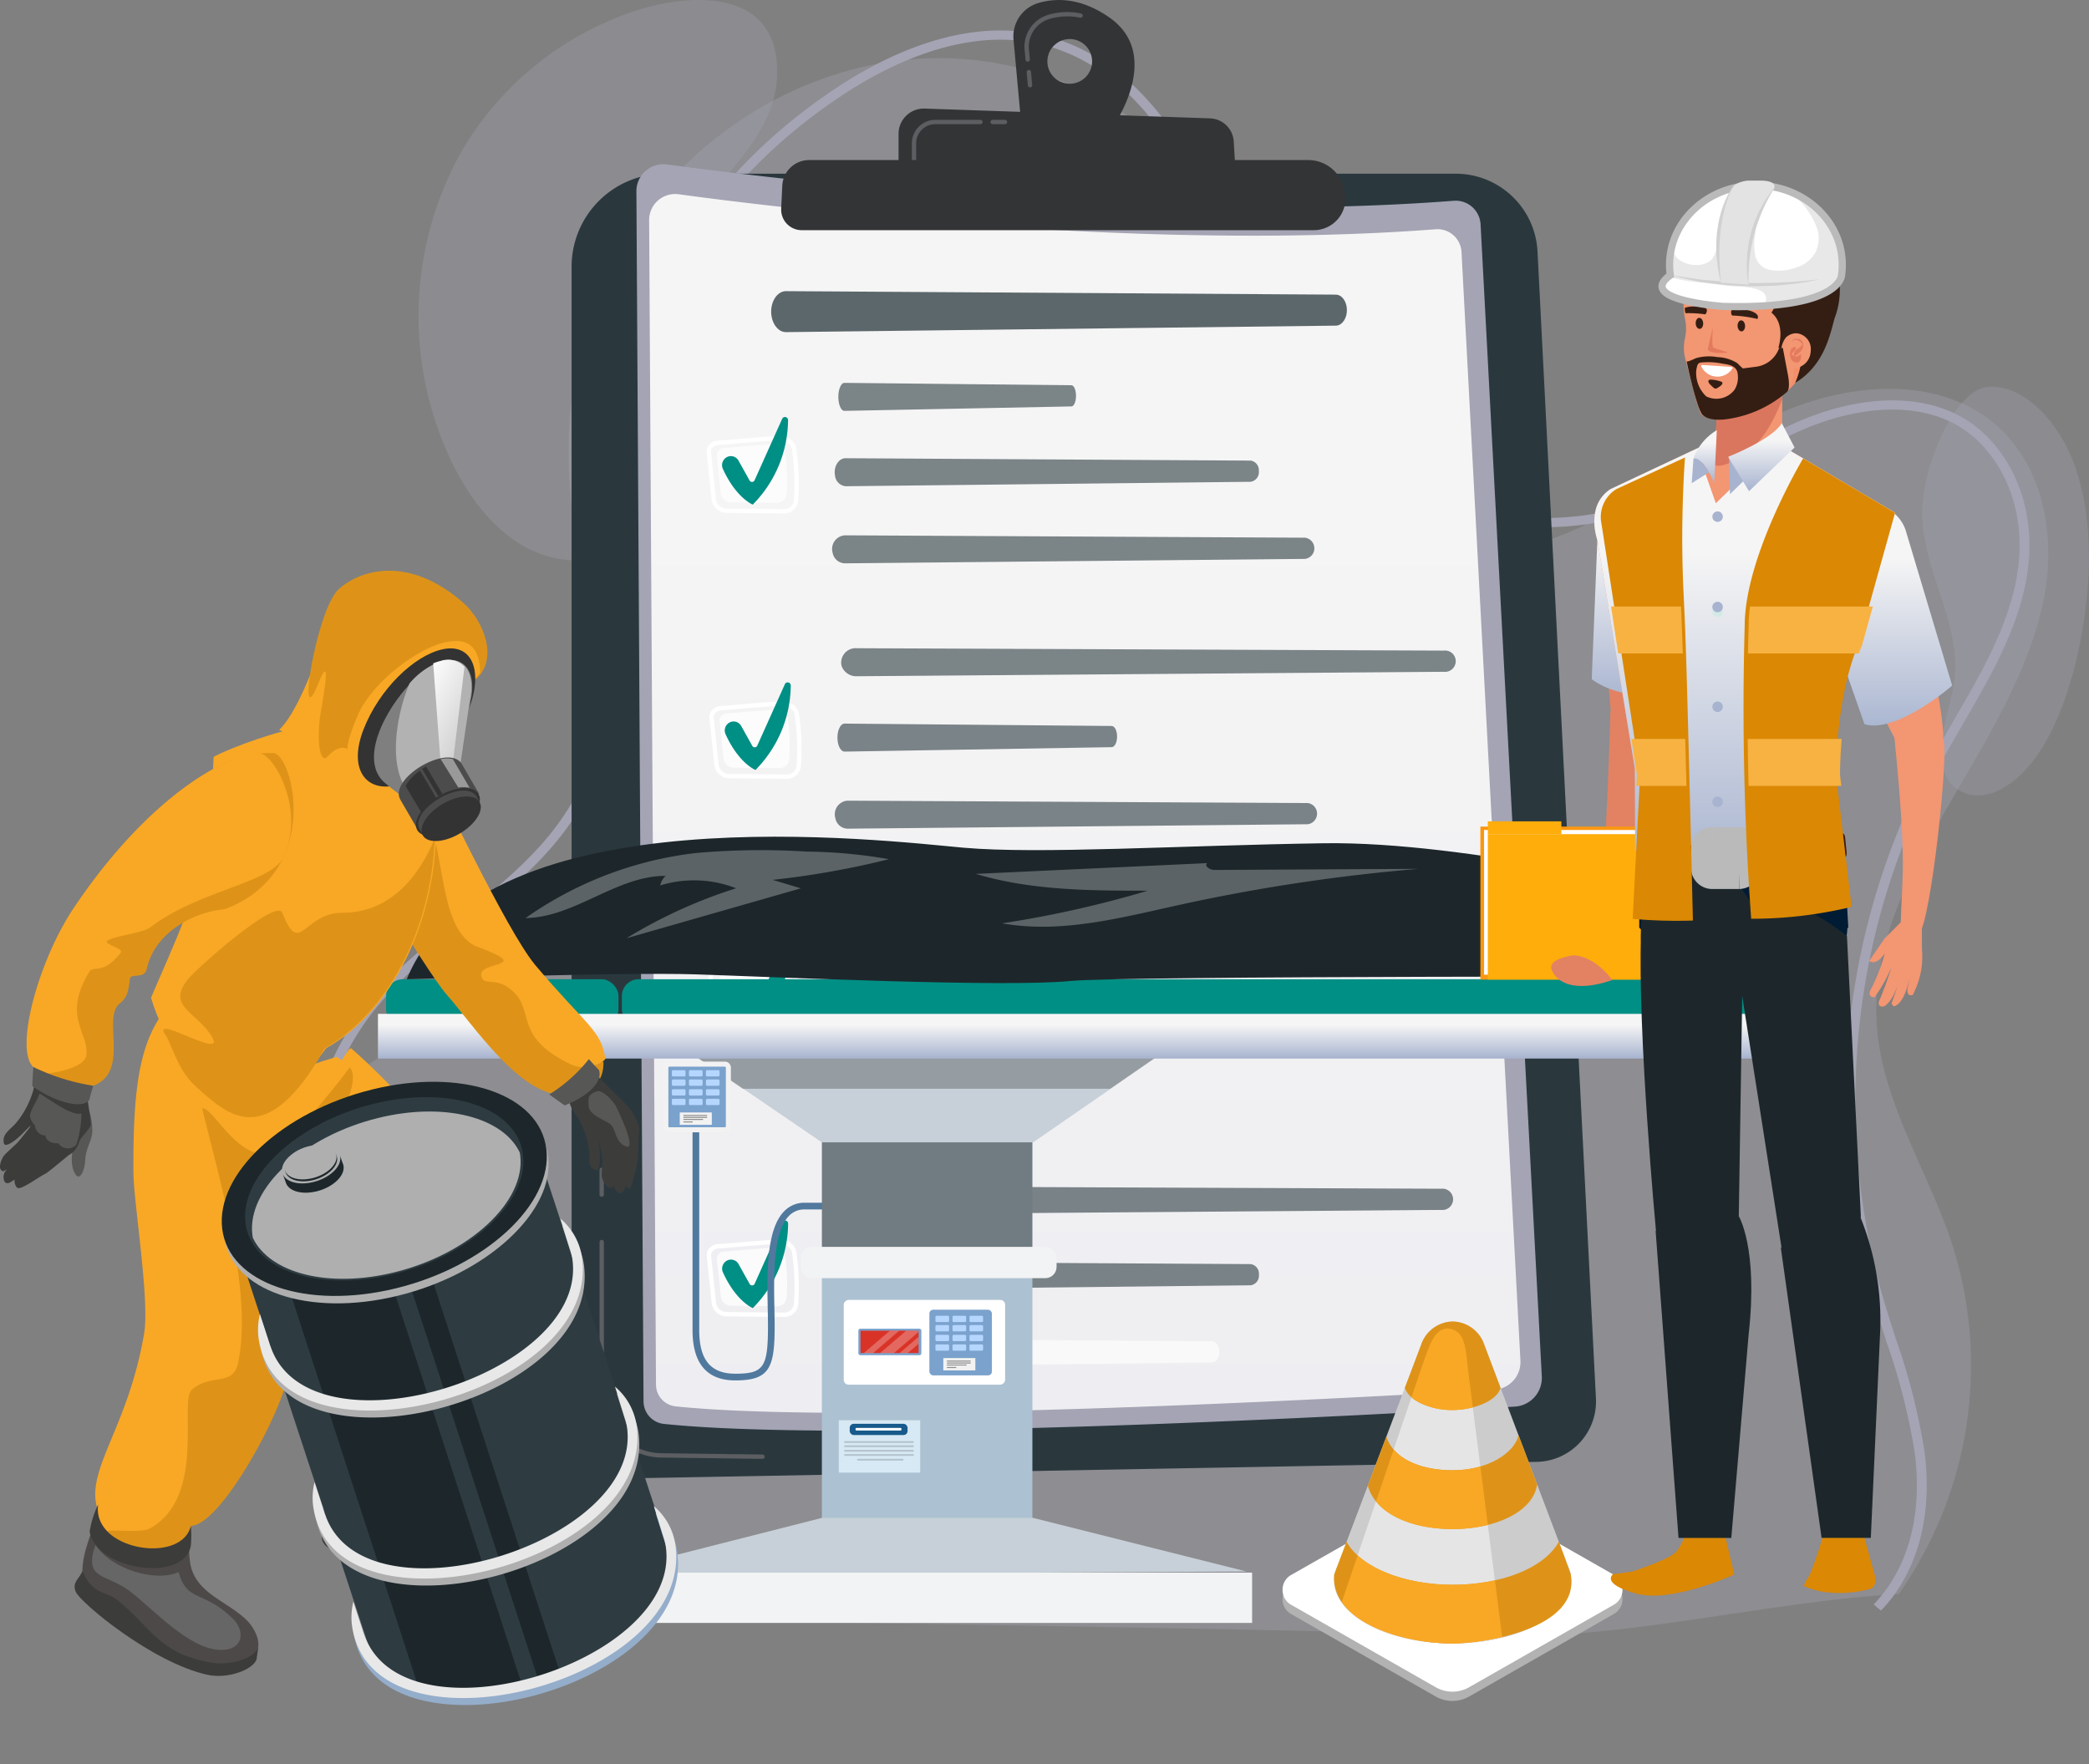 <svg xmlns="http://www.w3.org/2000/svg" xmlns:xlink="http://www.w3.org/1999/xlink" width="289.657" height="244.606" viewBox="0 0 289.657 244.606">
  <rect x="0" y="0" width="289.657" height="244.606" fill="#808080" stroke="none"/>
  <defs>
    <linearGradient id="linear-gradient" x1="0.5" x2="0.5" y2="1" gradientUnits="objectBoundingBox">
      <stop offset="0" stop-color="#f5f5f5"/>
      <stop offset="0.25" stop-color="#f5f5f5"/>
      <stop offset="1" stop-color="#eeeef2"/>
    </linearGradient>
    <linearGradient id="linear-gradient-2" x1="0.5" x2="0.5" y2="1" gradientUnits="objectBoundingBox">
      <stop offset="0" stop-color="#f5f5f5"/>
      <stop offset="0.25" stop-color="#f5f5f5"/>
      <stop offset="1" stop-color="#a7b3cf"/>
    </linearGradient>
    <clipPath id="clip-path">
      <rect id="Rectángulo_35608" data-name="Rectángulo 35608" width="8.06" height="3.105" fill="none"/>
    </clipPath>
    <linearGradient id="linear-gradient-3" x1="0.901" y1="1.06" x2="0.269" y2="-0.179" gradientUnits="objectBoundingBox">
      <stop offset="0" stop-color="#c6c6c6"/>
      <stop offset="1" stop-color="#fff"/>
    </linearGradient>
  </defs>
  <g id="Grupo_128940" data-name="Grupo 128940" transform="translate(-205.361 -13953.376)">
    <g id="Grupo_128937" data-name="Grupo 128937" transform="translate(241.824 13953.376)">
      <path id="Trazado_151846" data-name="Trazado 151846" d="M307.769,315.277a55.182,55.182,0,0,0,7.466-48.369c-3.311-10.176-9.663-19.631-10.476-30.243-1.625-21.217,18.853-38.37,23.1-59.266,1.867-9.183-.17-19.883-8.174-25.461-7.906-5.51-19.189-4.385-28.139-.526s-16.523,10.035-25.116,14.551-19.174,7.307-28.248,3.713c-9.192-3.641-14.406-12.817-17.326-21.76s-4.354-18.469-9.338-26.572c-8.215-13.354-25.73-20.635-42.052-18.751s-30.905,12.2-38.728,25.764-9.189,29.959-5.3,44.935c1.975,7.6,5.229,14.869,7,22.509s1.937,16-2.024,22.881c-8.283,14.389-30.136,16.4-41.579,28.735C79.4,257.6,79.1,273.145,84.463,285.67s15.433,22.686,25.477,32.354c46.846,1.476,94.531,1.574,141.376,3.05C269.522,321.647,289.584,316.281,307.769,315.277Z" transform="translate(-80.961 -94.243)" fill="#a4a4b4" opacity="0.354" style="mix-blend-mode: multiply;isolation: isolate"/>
      <path id="Trazado_151847" data-name="Trazado 151847" d="M359.209,158.067c-.054,8.157,5.423,15.256,4.469,23.3-.51,4.3-2.826,8.668-1.48,12.594,1.191,3.474,4.6,4.076,7.211,2.947,6.105-2.645,9.816-11.481,11.591-20.165,1.669-8.168,2.084-17.292-.59-24.907-2.154-6.135-7.124-11.551-12.171-11.05C363.616,141.246,359.25,151.922,359.209,158.067Z" transform="translate(-129.141 -87.13)" fill="#a4a4b4" opacity="0.31" style="mix-blend-mode: multiply;isolation: isolate"/>
      <path id="Trazado_151848" data-name="Trazado 151848" d="M112.511,133.659a46.752,46.752,0,0,0-.87,44.036c2.238,4.263,5.262,8.235,9.344,10.605s9.348,2.9,13.411.494c6.162-3.648,7.525-12.252,7.034-19.6s-2.094-15.044.631-21.841c1.777-4.43,5.188-7.885,8.214-11.513s5.851-7.863,6.007-12.66c.405-12.433-12.314-11.5-19.979-8.922A43.861,43.861,0,0,0,112.511,133.659Z" transform="translate(-84.987 -112.66)" fill="#a4a4b4" opacity="0.31" style="mix-blend-mode: multiply;isolation: isolate"/>
      <g id="Grupo_107069" data-name="Grupo 107069" transform="translate(5.616 4.229)" style="mix-blend-mode: multiply;isolation: isolate">
        <path id="Trazado_151849" data-name="Trazado 151849" d="M306.634,316.829l-1.005-.862c2.765-2.84,7.18-9.35,5.686-21.055a87.271,87.271,0,0,0-3.908-15.335c-.712-2.224-1.448-4.523-2.091-6.806a99.957,99.957,0,0,1,8.23-73.735c1.074-2,2.235-4,3.36-5.936,3.332-5.742,6.776-11.681,8.258-18.1,2.6-11.257-2.538-19.694-8.409-22.769-5.633-2.952-13.584-2.5-21.813,1.238-3.01,1.367-5.937,3.04-8.766,4.657a82.925,82.925,0,0,1-11.758,5.913c-16.334,6.157-36.756.924-47.5-12.17-5.165-6.293-8.081-13.9-10.9-21.254-1.092-2.85-2.223-5.8-3.465-8.618-3.865-8.768-10.938-19.774-22.688-22.406-10.325-2.314-20.782,2.772-27.735,7.446-13.3,8.943-22.679,21.055-26.4,34.1-2.511,8.8-2.612,18.376-2.71,27.638-.145,13.793-.3,28.055-8.586,39.541-3.771,5.225-8.958,9.394-13.974,13.427-4.7,3.776-9.556,7.681-13.177,12.413-8.205,10.724-10.217,25.906-5.518,41.655,4.222,14.15,12.828,26.7,21.151,38.847l-1.144.691c-8.377-12.221-17.04-24.858-21.317-39.193-4.811-16.125-2.725-31.706,5.723-42.746,3.717-4.858,8.638-8.813,13.4-12.639,4.948-3.977,10.064-8.09,13.732-13.172,8.06-11.167,8.2-24.607,8.351-38.836.1-9.342.2-19,2.758-27.957,3.806-13.333,13.369-25.7,26.926-34.811,7.183-4.829,18.017-10.076,28.842-7.649,12.309,2.758,19.644,14.117,23.629,23.161,1.255,2.848,2.391,5.81,3.488,8.674,2.784,7.262,5.663,14.772,10.7,20.906,10.388,12.659,30.129,17.717,45.919,11.765a82,82,0,0,0,11.557-5.818c2.857-1.634,5.811-3.322,8.88-4.717,8.633-3.922,17.041-4.362,23.068-1.2,6.3,3.3,11.821,12.265,9.076,24.157-1.523,6.595-5.015,12.615-8.394,18.437-1.119,1.928-2.276,3.922-3.339,5.9a98.729,98.729,0,0,0-8.129,72.832c.636,2.263,1.37,4.552,2.079,6.765a88.287,88.287,0,0,1,3.957,15.551C314.225,306.971,309.555,313.829,306.634,316.829Z" transform="translate(-87.906 -97.739)" fill="#a4a4b4"/>
      </g>
    </g>
    <g id="Grupo_91637" data-name="Grupo 91637" transform="translate(284.618 13953.376)">
      <g id="Grupo_91555" data-name="Grupo 91555" transform="translate(0 0)">
        <path id="Trazado_150481" data-name="Trazado 150481" d="M593.251,556.627a12.9,12.9,0,0,1,12.9-12.9H715.835a11.363,11.363,0,0,1,11.349,10.786l8.1,159.024a8.38,8.38,0,0,1-8.217,8.8l-125.714,2.285a7.954,7.954,0,0,1-8.1-7.953Z" transform="translate(-593.251 -519.644)" fill="#2a383e"/>
        <path id="Trazado_150482" data-name="Trazado 150482" d="M649.21,1847.965h0l-14.067-.182a8.675,8.675,0,0,1-8.53-8.641V1817.9a.3.3,0,1,1,.6,0v21.238a8.072,8.072,0,0,0,7.937,8.041l14.067.182a.3.3,0,0,1,0,.6Z" transform="translate(-622.738 -1645.685)" fill="#5c5e61"/>
        <path id="Trazado_150483" data-name="Trazado 150483" d="M626.909,1735.319a.3.3,0,0,1-.3-.3v-3.439a.3.3,0,1,1,.6,0v3.439A.3.3,0,0,1,626.909,1735.319Z" transform="translate(-622.738 -1569.378)" fill="#5c5e61"/>
        <g id="Grupo_91553" data-name="Grupo 91553" transform="translate(8.986 22.761)">
          <path id="Trazado_150484" data-name="Trazado 150484" d="M670.682,536.094a3.747,3.747,0,0,1,4.249-3.737c14.979,2.031,66.486,8.314,109.072,5.044a3.464,3.464,0,0,1,3.731,3.267l8.49,159.733a3.987,3.987,0,0,1-3.745,4.193c-17.911,1.06-91.673,5.157-117.983,2.4a3.159,3.159,0,0,1-2.826-3.126Z" transform="translate(-670.682 -532.323)" fill="#a4a4b4"/>
          <path id="Trazado_150485" data-name="Trazado 150485" d="M685.885,571.668a3.605,3.605,0,0,1,4.089-3.6c14.415,1.955,63.982,8,104.964,4.854a3.334,3.334,0,0,1,3.59,3.144l8.17,153.718a3.837,3.837,0,0,1-3.6,4.035c-17.236,1.02-88.221,4.963-113.54,2.311a3.04,3.04,0,0,1-2.72-3.008Z" transform="translate(-684.121 -563.894)" fill="url(#linear-gradient)"/>
          <g id="Grupo_91552" data-name="Grupo 91552" transform="translate(9.74 17.606)">
            <g id="Grupo_91531" data-name="Grupo 91531" transform="translate(8.945)" opacity="0.75">
              <path id="Trazado_150486" data-name="Trazado 150486" d="M831.754,687.6c.239,1.257,1.06,2.129,2,2.118l76.231-.9c.862-.01,1.552-1,1.533-2.2-.018-1.165-.7-2.1-1.539-2.1l-76.233-.483C832.4,684.024,831.411,685.793,831.754,687.6Z" transform="translate(-831.686 -684.033)" fill="#2a383e"/>
            </g>
            <g id="Grupo_91536" data-name="Grupo 91536" transform="translate(0 12.718)">
              <g id="Grupo_91532" data-name="Grupo 91532" transform="translate(18.256)" opacity="0.6">
                <path id="Trazado_150487" data-name="Trazado 150487" d="M911.95,796.057c.1.859.438,1.454.824,1.447l31.472-.617c.356-.007.641-.682.633-1.5-.008-.8-.289-1.433-.636-1.436l-31.473-.33C912.215,793.614,911.808,794.822,911.95,796.057Z" transform="translate(-911.921 -793.62)" fill="#2a383e"/>
              </g>
              <g id="Grupo_91533" data-name="Grupo 91533" transform="translate(17.757 10.45)" opacity="0.6">
                <path id="Trazado_150488" data-name="Trazado 150488" d="M907.673,886.1a1.626,1.626,0,0,0,1.47,1.447l56.155-.617a1.348,1.348,0,0,0,1.129-1.5,1.329,1.329,0,0,0-1.134-1.437l-56.156-.33C908.146,883.658,907.42,884.866,907.673,886.1Z" transform="translate(-907.623 -883.664)" fill="#2a383e"/>
              </g>
              <g id="Grupo_91534" data-name="Grupo 91534" transform="translate(17.416 21.137)" opacity="0.6">
                <path id="Trazado_150489" data-name="Trazado 150489" d="M904.741,978.2a1.763,1.763,0,0,0,1.671,1.447l63.833-.617a1.481,1.481,0,0,0-.005-2.937l-63.835-.33A1.9,1.9,0,0,0,904.741,978.2Z" transform="translate(-904.684 -975.76)" fill="#2a383e"/>
              </g>
              <g id="Grupo_91535" data-name="Grupo 91535" transform="translate(0 4.737)">
                <path id="Trazado_150490" data-name="Trazado 150490" d="M765.292,868.062h-.021l-7.822-.075A2.1,2.1,0,0,1,755.3,866.2l-.687-6.563a1.427,1.427,0,0,1,.337-1.073,1.718,1.718,0,0,1,1.2-.59h0c.659-.045,1.587-.124,2.569-.208,2.069-.176,4.644-.4,6.092-.414a2.186,2.186,0,0,1,2.19,1.532,32.8,32.8,0,0,1,.294,7.4A1.933,1.933,0,0,1,765.292,868.062Zm-9.1-9.49a1.112,1.112,0,0,0-.778.378.83.83,0,0,0-.2.623l.688,6.563a1.5,1.5,0,0,0,1.554,1.251l7.822.075h.016a1.333,1.333,0,0,0,1.4-1.2,32.65,32.65,0,0,0-.274-7.224,1.614,1.614,0,0,0-1.6-1.088c-1.427.018-3.99.236-6.049.411-.985.084-1.916.163-2.579.209Z" transform="translate(-754.608 -854.693)" fill="#fff"/>
                <path id="Trazado_150491" data-name="Trazado 150491" d="M767.815,867.723c1.643-.112,5.215-.475,6.908-.5a1.514,1.514,0,0,1,1.516,1.047,26.594,26.594,0,0,1,.227,5.842,1.3,1.3,0,0,1-1.376,1.19l-6.251-.06a1.444,1.444,0,0,1-1.479-1.214l-.549-5.244A1.015,1.015,0,0,1,767.815,867.723Z" transform="translate(-765.391 -863.422)" fill="#fff" opacity="0.75"/>
                <path id="Trazado_150492" data-name="Trazado 150492" d="M773.644,840.027h0a1.2,1.2,0,0,1,1.656.45l1.543,2.766a.385.385,0,0,0,.688-.03l3.827-8.519a.427.427,0,0,1,.817.184,16.82,16.82,0,0,1-4.894,11.705s-2.295-.892-4.142-4.949A1.259,1.259,0,0,1,773.644,840.027Z" transform="translate(-770.888 -834.441)" fill="#008f85"/>
              </g>
            </g>
            <g id="Grupo_91541" data-name="Grupo 91541" transform="translate(0.374 49.512)">
              <g id="Grupo_91537" data-name="Grupo 91537" transform="translate(18.256)" opacity="0.6">
                <path id="Trazado_150493" data-name="Trazado 150493" d="M915.221,1113.115a2.16,2.16,0,0,0,2.131,1.447l81.39-.617a1.478,1.478,0,1,0-.007-2.937l-81.392-.33A2.005,2.005,0,0,0,915.221,1113.115Z" transform="translate(-915.148 -1110.678)" fill="#2a383e"/>
              </g>
              <g id="Grupo_91538" data-name="Grupo 91538" transform="translate(17.757 10.45)" opacity="0.6">
                <path id="Trazado_150494" data-name="Trazado 150494" d="M910.883,1203.16c.116.859.515,1.454.969,1.447l37.032-.617c.419-.007.754-.682.745-1.5-.009-.8-.34-1.433-.748-1.437l-37.033-.33C911.194,1200.716,910.716,1201.924,910.883,1203.16Z" transform="translate(-910.849 -1200.722)" fill="#2a383e"/>
              </g>
              <g id="Grupo_91539" data-name="Grupo 91539" transform="translate(17.416 21.137)" opacity="0.6">
                <path id="Trazado_150495" data-name="Trazado 150495" d="M907.967,1295.255a1.763,1.763,0,0,0,1.671,1.447l63.834-.617a1.481,1.481,0,0,0-.005-2.937l-63.835-.33A1.9,1.9,0,0,0,907.967,1295.255Z" transform="translate(-907.91 -1292.818)" fill="#2a383e"/>
              </g>
              <g id="Grupo_91540" data-name="Grupo 91540" transform="translate(0 4.737)">
                <path id="Trazado_150496" data-name="Trazado 150496" d="M768.519,1185.12H768.5l-7.822-.075a2.1,2.1,0,0,1-2.146-1.788l-.688-6.563a1.425,1.425,0,0,1,.337-1.072,1.717,1.717,0,0,1,1.2-.591h0c.659-.045,1.587-.124,2.57-.208,2.069-.176,4.643-.4,6.092-.413a2.186,2.186,0,0,1,2.19,1.532,32.8,32.8,0,0,1,.294,7.4A1.933,1.933,0,0,1,768.519,1185.12Zm-9.1-9.49a1.113,1.113,0,0,0-.778.378.831.831,0,0,0-.2.623l.688,6.563a1.505,1.505,0,0,0,1.554,1.251l7.822.075h.016a1.332,1.332,0,0,0,1.4-1.2,32.649,32.649,0,0,0-.274-7.224,1.614,1.614,0,0,0-1.6-1.088c-1.427.018-3.99.236-6.049.411-.985.084-1.916.163-2.579.209Z" transform="translate(-757.835 -1171.751)" fill="#fff"/>
                <path id="Trazado_150497" data-name="Trazado 150497" d="M771.041,1184.781c1.643-.112,5.215-.475,6.908-.5a1.514,1.514,0,0,1,1.516,1.047,26.584,26.584,0,0,1,.227,5.842,1.3,1.3,0,0,1-1.376,1.19l-6.251-.06a1.444,1.444,0,0,1-1.478-1.214l-.55-5.245A1.015,1.015,0,0,1,771.041,1184.781Z" transform="translate(-768.617 -1180.48)" fill="#fff" opacity="0.75"/>
                <path id="Trazado_150498" data-name="Trazado 150498" d="M776.871,1157.085h0a1.2,1.2,0,0,1,1.656.451l1.543,2.766a.385.385,0,0,0,.688-.03l3.827-8.519a.427.427,0,0,1,.817.185,16.819,16.819,0,0,1-4.894,11.705s-2.294-.892-4.142-4.949A1.259,1.259,0,0,1,776.871,1157.085Z" transform="translate(-774.114 -1151.499)" fill="#008f85"/>
              </g>
            </g>
            <g id="Grupo_91546" data-name="Grupo 91546" transform="translate(0.237 85.697)">
              <g id="Grupo_91542" data-name="Grupo 91542" transform="translate(18.256)" opacity="0.6">
                <path id="Trazado_150499" data-name="Trazado 150499" d="M914.04,1424.911a2.16,2.16,0,0,0,2.131,1.447l81.39-.617a1.478,1.478,0,1,0-.006-2.937l-81.392-.33A2.005,2.005,0,0,0,914.04,1424.911Z" transform="translate(-913.967 -1422.474)" fill="#2a383e"/>
              </g>
              <g id="Grupo_91543" data-name="Grupo 91543" transform="translate(17.757 10.45)" opacity="0.6">
                <path id="Trazado_150500" data-name="Trazado 150500" d="M909.718,1514.955a1.625,1.625,0,0,0,1.47,1.447l56.155-.617a1.348,1.348,0,0,0,1.13-1.5,1.329,1.329,0,0,0-1.134-1.437l-56.156-.33C910.191,1512.512,909.466,1513.72,909.718,1514.955Z" transform="translate(-909.668 -1512.518)" fill="#2a383e"/>
              </g>
              <g id="Grupo_91544" data-name="Grupo 91544" transform="translate(17.416 21.137)" opacity="0.6">
                <path id="Trazado_150501" data-name="Trazado 150501" d="M906.758,1607.051c.1.859.456,1.454.858,1.447l32.765-.617c.371-.007.667-.682.659-1.5-.008-.8-.3-1.433-.662-1.436l-32.765-.33C907.034,1604.608,906.61,1605.816,906.758,1607.051Z" transform="translate(-906.728 -1604.614)" fill="#2a383e"/>
              </g>
              <g id="Grupo_91545" data-name="Grupo 91545" transform="translate(0 4.737)">
                <path id="Trazado_150502" data-name="Trazado 150502" d="M767.337,1496.916h-.021l-7.822-.075a2.1,2.1,0,0,1-2.146-1.788l-.687-6.563a1.426,1.426,0,0,1,.337-1.073,1.717,1.717,0,0,1,1.2-.591h0c.659-.045,1.587-.124,2.569-.208,2.069-.177,4.643-.4,6.092-.414a2.186,2.186,0,0,1,2.19,1.532,32.8,32.8,0,0,1,.294,7.4A1.933,1.933,0,0,1,767.337,1496.916Zm-9.1-9.49a1.113,1.113,0,0,0-.778.378.83.83,0,0,0-.2.623l.687,6.563a1.5,1.5,0,0,0,1.554,1.25l7.822.075h.016a1.333,1.333,0,0,0,1.4-1.2,32.654,32.654,0,0,0-.274-7.224,1.614,1.614,0,0,0-1.6-1.088c-1.427.018-3.99.236-6.049.411-.985.084-1.916.163-2.579.208Z" transform="translate(-756.653 -1483.547)" fill="#fff"/>
                <path id="Trazado_150503" data-name="Trazado 150503" d="M769.859,1496.577c1.643-.112,5.215-.475,6.908-.5a1.514,1.514,0,0,1,1.516,1.047,26.586,26.586,0,0,1,.227,5.842,1.3,1.3,0,0,1-1.375,1.19l-6.251-.06a1.444,1.444,0,0,1-1.478-1.214l-.55-5.244A1.015,1.015,0,0,1,769.859,1496.577Z" transform="translate(-767.436 -1492.276)" fill="#fff" opacity="0.75"/>
                <path id="Trazado_150504" data-name="Trazado 150504" d="M775.689,1468.881h0a1.2,1.2,0,0,1,1.656.451l1.543,2.766a.386.386,0,0,0,.688-.03l3.826-8.519a.427.427,0,0,1,.817.185,16.819,16.819,0,0,1-4.894,11.705s-2.294-.892-4.142-4.949A1.259,1.259,0,0,1,775.689,1468.881Z" transform="translate(-772.932 -1463.295)" fill="#008f85"/>
              </g>
            </g>
            <g id="Grupo_91551" data-name="Grupo 91551" transform="translate(0.009 124.126)">
              <g id="Grupo_91547" data-name="Grupo 91547" transform="translate(18.256)" opacity="0.6">
                <path id="Trazado_150505" data-name="Trazado 150505" d="M912.075,1756.055a2.159,2.159,0,0,0,2.131,1.447l81.39-.617a1.478,1.478,0,1,0-.006-2.937l-81.392-.33A2.005,2.005,0,0,0,912.075,1756.055Z" transform="translate(-912.002 -1753.618)" fill="#2a383e"/>
              </g>
              <g id="Grupo_91548" data-name="Grupo 91548" transform="translate(17.757 10.45)" opacity="0.6">
                <path id="Trazado_150506" data-name="Trazado 150506" d="M907.754,1846.1a1.626,1.626,0,0,0,1.47,1.447l56.155-.617a1.348,1.348,0,0,0,1.13-1.5,1.329,1.329,0,0,0-1.134-1.437l-56.156-.33C908.227,1843.656,907.5,1844.864,907.754,1846.1Z" transform="translate(-907.703 -1843.662)" fill="#2a383e"/>
              </g>
              <g id="Grupo_91549" data-name="Grupo 91549" transform="translate(17.416 21.137)" opacity="0.6">
                <path id="Trazado_150507" data-name="Trazado 150507" d="M904.81,1938.2c.16.859.713,1.454,1.341,1.447l51.245-.617c.58-.007,1.043-.682,1.031-1.5-.012-.8-.471-1.433-1.035-1.437l-51.247-.33C905.241,1935.752,904.579,1936.96,904.81,1938.2Z" transform="translate(-904.764 -1935.758)" fill="#fff"/>
              </g>
              <g id="Grupo_91550" data-name="Grupo 91550" transform="translate(0 4.737)">
                <path id="Trazado_150508" data-name="Trazado 150508" d="M765.373,1828.06h-.021l-7.822-.075a2.1,2.1,0,0,1-2.146-1.788l-.688-6.563a1.425,1.425,0,0,1,.337-1.072,1.718,1.718,0,0,1,1.2-.591h0c.659-.045,1.587-.124,2.569-.207,2.069-.177,4.643-.4,6.092-.414a2.186,2.186,0,0,1,2.19,1.532,32.8,32.8,0,0,1,.294,7.4A1.933,1.933,0,0,1,765.373,1828.06Zm-9.1-9.49a1.113,1.113,0,0,0-.778.378.83.83,0,0,0-.2.623l.688,6.563a1.5,1.5,0,0,0,1.554,1.25l7.822.075h.016a1.332,1.332,0,0,0,1.4-1.2,32.653,32.653,0,0,0-.274-7.224,1.614,1.614,0,0,0-1.6-1.088c-1.427.018-3.99.236-6.049.411-.985.084-1.916.163-2.58.208Z" transform="translate(-754.689 -1814.691)" fill="#fff"/>
                <path id="Trazado_150509" data-name="Trazado 150509" d="M767.895,1827.721c1.643-.112,5.214-.475,6.908-.5a1.514,1.514,0,0,1,1.516,1.047,26.586,26.586,0,0,1,.227,5.842,1.3,1.3,0,0,1-1.376,1.19l-6.251-.06a1.444,1.444,0,0,1-1.479-1.214l-.549-5.244A1.015,1.015,0,0,1,767.895,1827.721Z" transform="translate(-765.471 -1823.42)" fill="#fff" opacity="0.75"/>
                <path id="Trazado_150510" data-name="Trazado 150510" d="M773.725,1800.025h0a1.2,1.2,0,0,1,1.656.45l1.543,2.766a.386.386,0,0,0,.688-.03l3.826-8.519a.427.427,0,0,1,.817.185,16.819,16.819,0,0,1-4.894,11.705s-2.294-.892-4.142-4.949A1.259,1.259,0,0,1,773.725,1800.025Z" transform="translate(-770.968 -1794.439)" fill="#008f85"/>
              </g>
            </g>
          </g>
        </g>
        <path id="Trazado_150511" data-name="Trazado 150511" d="M1134.373,338.6c-3.962-2.756-7.407-2.7-9.832-1.986a4.837,4.837,0,0,0-3.436,5.086l1.046,11.415,12.445,1.1S1142.143,344,1134.373,338.6Zm-5.473,9.209a3.1,3.1,0,1,1,3.1-3.1A3.1,3.1,0,0,1,1128.9,347.806Z" transform="translate(-1059.829 -336.194)" fill="#333435"/>
        <g id="Grupo_91554" data-name="Grupo 91554" transform="translate(62.794 1.672)">
          <path id="Trazado_150512" data-name="Trazado 150512" d="M1135.113,361.041a.3.3,0,0,1-.3-.273l-.167-1.818a.3.3,0,1,1,.6-.055l.167,1.818a.3.3,0,0,1-.272.326Zm-.326-3.563a.3.3,0,0,1-.3-.273l-.127-1.38a4.617,4.617,0,0,1,3.274-4.845,9.3,9.3,0,0,1,4.548-.187.3.3,0,0,1-.12.588,8.717,8.717,0,0,0-4.258.174,4.015,4.015,0,0,0-2.845,4.214l.126,1.38a.3.3,0,0,1-.272.326Z" transform="translate(-1134.342 -350.597)" fill="#5c5e61"/>
        </g>
        <path id="Trazado_150513" data-name="Trazado 150513" d="M983.911,475.146v-5.739a3.5,3.5,0,0,1,3.622-3.5l39.57,1.356a3.406,3.406,0,0,1,3.283,3.2l.331,5.515Z" transform="translate(-938.575 -450.851)" fill="#333435"/>
        <path id="Trazado_150514" data-name="Trazado 150514" d="M1095.8,479.983h-1.7a.3.3,0,0,1,0-.6h1.7a.3.3,0,1,1,0,.6Z" transform="translate(-1035.711 -462.765)" fill="#5c5e61"/>
        <path id="Trazado_150515" data-name="Trazado 150515" d="M1000.079,485.257a.3.3,0,0,1-.3-.3v-2.322a3.257,3.257,0,0,1,3.253-3.253h6.256a.3.3,0,0,1,0,.6h-6.256a2.656,2.656,0,0,0-2.653,2.653v2.322A.3.3,0,0,1,1000.079,485.257Z" transform="translate(-952.601 -462.765)" fill="#5c5e61"/>
        <path id="Trazado_150516" data-name="Trazado 150516" d="M843.79,530.974a3.729,3.729,0,0,1,3.724-3.55l69.2,0a5.114,5.114,0,0,1,5.04,4.242l.059.338a4.392,4.392,0,0,1-4.328,5.142H846.49a2.856,2.856,0,0,1-2.852-2.993Z" transform="translate(-814.577 -505.23)" fill="#333435"/>
      </g>
    </g>
    <g id="Grupo_128939" data-name="Grupo 128939" transform="translate(257.768 14068.388)">
      <g id="Grupo_128938" data-name="Grupo 128938" transform="translate(0 20.761)">
        <path id="Trazado_165801" data-name="Trazado 165801" d="M362.684,463.668c-3.933,0-5.927-2.346-5.927-6.973v-28.7h.93v28.7c0,4.123,1.588,6.043,5,6.043,3.94,0,4.532-.866,4.532-6.623,0-.715-.016-1.509-.034-2.356-.1-4.9-.227-10.99,2.28-13.549a3.868,3.868,0,0,1,2.869-1.179h6.508v.929H372.33a2.933,2.933,0,0,0-2.206.9c-2.232,2.278-2.1,8.405-2.012,12.878.018.853.034,1.656.034,2.376C368.147,461.967,367.43,463.668,362.684,463.668Z" transform="translate(-313.139 -408.04)" fill="#51799e"/>
        <rect id="Rectángulo_35595" data-name="Rectángulo 35595" width="32.23" height="6.508" rx="2.332" transform="translate(1.123)" fill="#008f85"/>
        <rect id="Rectángulo_35596" data-name="Rectángulo 35596" width="162.704" height="6.508" rx="2.332" transform="translate(33.818)" fill="#008f85"/>
        <rect id="Rectángulo_35597" data-name="Rectángulo 35597" width="29.189" height="34.709" transform="translate(61.554 40.907)" fill="#acc1d1"/>
        <rect id="Rectángulo_35598" data-name="Rectángulo 35598" width="29.189" height="15.882" transform="translate(61.554 21.693)" fill="#707b82"/>
        <path id="Trazado_165802" data-name="Trazado 165802" d="M423.846,419.22H355.28L375.036,432.7h29.286Z" transform="translate(-313.482 -410.078)" fill="#c7d0d8"/>
        <path id="Trazado_165803" data-name="Trazado 165803" d="M436.05,479.848l-89.949.465,31.068-7.9h29.286Z" transform="translate(-315.614 -397.724)" fill="#c7d0d8"/>
        <path id="Trazado_165804" data-name="Trazado 165804" d="M364.073,425.263h50.958l8.752-6.043H355.217Z" transform="translate(-313.496 -410.078)" opacity="0.25"/>
        <rect id="Rectángulo_35599" data-name="Rectángulo 35599" width="198.189" height="6.198" transform="translate(0 4.804)" fill="url(#linear-gradient-2)"/>
        <rect id="Rectángulo_35600" data-name="Rectángulo 35600" width="90.956" height="6.973" transform="translate(30.254 82.279)" fill="#f2f3f4"/>
        <rect id="Rectángulo_35601" data-name="Rectángulo 35601" width="35.484" height="4.339" rx="1.554" transform="translate(58.61 37.111)" fill="#f2f3f4"/>
        <g id="Grupo_128816" data-name="Grupo 128816" transform="translate(64.585 44.465)">
          <rect id="Rectángulo_35602" data-name="Rectángulo 35602" width="11.753" height="22.374" rx="0.667" transform="translate(0 11.753) rotate(-90)" fill="#fff"/>
          <g id="Grupo_128815" data-name="Grupo 128815" transform="translate(2.028 3.989)">
            <rect id="Rectángulo_35603" data-name="Rectángulo 35603" width="8.733" height="3.679" rx="0.263" fill="#7aa2cc"/>
            <rect id="Rectángulo_35604" data-name="Rectángulo 35604" width="8.06" height="3.105" transform="translate(0.291 0.277)" fill="#d93328"/>
            <g id="Grupo_128814" data-name="Grupo 128814" transform="translate(0.276 0.291)">
              <g id="Grupo_128813" data-name="Grupo 128813" clip-path="url(#clip-path)">
                <rect id="Rectángulo_35605" data-name="Rectángulo 35605" width="1.248" height="7.287" transform="translate(7.288 -0.81) rotate(49.414)" fill="#fff" opacity="0.26"/>
                <rect id="Rectángulo_35606" data-name="Rectángulo 35606" width="0.838" height="7.287" transform="translate(5.031 -0.81) rotate(49.415)" fill="#fff" opacity="0.26"/>
                <rect id="Rectángulo_35607" data-name="Rectángulo 35607" width="0.735" height="6.396" transform="translate(8.067 0.841) rotate(49.412)" fill="#fff" opacity="0.26"/>
              </g>
            </g>
          </g>
          <rect id="Rectángulo_35609" data-name="Rectángulo 35609" width="8.669" height="9.106" rx="0.531" transform="translate(11.875 1.36)" fill="#7aa2cc"/>
          <rect id="Rectángulo_35610" data-name="Rectángulo 35610" width="1.894" height="0.874" rx="0.156" transform="translate(12.713 2.198)" fill="#b5d6ff"/>
          <rect id="Rectángulo_35611" data-name="Rectángulo 35611" width="1.894" height="0.874" rx="0.156" transform="translate(15.08 2.198)" fill="#b5d6ff"/>
          <rect id="Rectángulo_35612" data-name="Rectángulo 35612" width="1.894" height="0.874" rx="0.156" transform="translate(17.43 2.198)" fill="#b5d6ff"/>
          <rect id="Rectángulo_35613" data-name="Rectángulo 35613" width="1.894" height="0.874" rx="0.156" transform="translate(12.713 3.491)" fill="#b5d6ff"/>
          <rect id="Rectángulo_35614" data-name="Rectángulo 35614" width="1.894" height="0.874" rx="0.156" transform="translate(15.08 3.491)" fill="#b5d6ff"/>
          <rect id="Rectángulo_35615" data-name="Rectángulo 35615" width="1.894" height="0.874" rx="0.156" transform="translate(17.43 3.491)" fill="#b5d6ff"/>
          <rect id="Rectángulo_35616" data-name="Rectángulo 35616" width="1.894" height="0.874" rx="0.156" transform="translate(12.713 4.839)" fill="#b5d6ff"/>
          <rect id="Rectángulo_35617" data-name="Rectángulo 35617" width="1.894" height="0.874" rx="0.156" transform="translate(15.08 4.839)" fill="#b5d6ff"/>
          <rect id="Rectángulo_35618" data-name="Rectángulo 35618" width="1.894" height="0.874" rx="0.156" transform="translate(17.43 4.839)" fill="#b5d6ff"/>
          <rect id="Rectángulo_35619" data-name="Rectángulo 35619" width="1.894" height="0.874" rx="0.156" transform="translate(12.713 6.168)" fill="#b5d6ff"/>
          <rect id="Rectángulo_35620" data-name="Rectángulo 35620" width="1.894" height="0.874" rx="0.156" transform="translate(15.08 6.168)" fill="#b5d6ff"/>
          <rect id="Rectángulo_35621" data-name="Rectángulo 35621" width="1.894" height="0.874" rx="0.156" transform="translate(17.43 6.168)" fill="#b5d6ff"/>
          <rect id="Rectángulo_35622" data-name="Rectángulo 35622" width="4.444" height="1.712" transform="translate(13.805 8.062)" fill="#f2f2f2"/>
          <rect id="Rectángulo_35623" data-name="Rectángulo 35623" width="3.315" height="0.146" rx="0.05" transform="translate(14.297 8.408)" opacity="0.41"/>
          <rect id="Rectángulo_35624" data-name="Rectángulo 35624" width="3.315" height="0.146" rx="0.05" transform="translate(14.297 8.681)" opacity="0.41"/>
          <rect id="Rectángulo_35625" data-name="Rectángulo 35625" width="2.75" height="0.146" rx="0.05" transform="translate(14.297 8.955)" opacity="0.41"/>
          <rect id="Rectángulo_35626" data-name="Rectángulo 35626" width="1.311" height="0.146" rx="0.05" transform="translate(14.297 9.301)" opacity="0.41"/>
        </g>
        <g id="Grupo_128817" data-name="Grupo 128817" transform="translate(63.898 61.146)">
          <rect id="Rectángulo_35627" data-name="Rectángulo 35627" width="11.287" height="7.265" fill="#d7e9f4"/>
          <rect id="Rectángulo_35628" data-name="Rectángulo 35628" width="8.022" height="1.557" rx="0.558" transform="translate(1.514 0.497)" fill="#175a8b"/>
          <rect id="Rectángulo_35629" data-name="Rectángulo 35629" width="6.373" height="0.357" rx="0.128" transform="translate(2.319 1.07)" fill="#fff"/>
          <rect id="Rectángulo_35630" data-name="Rectángulo 35630" width="9.649" height="0.243" rx="0.087" transform="translate(0.746 2.903)" opacity="0.17"/>
          <rect id="Rectángulo_35631" data-name="Rectángulo 35631" width="9.649" height="0.243" rx="0.087" transform="translate(0.746 3.487)" opacity="0.17"/>
          <rect id="Rectángulo_35632" data-name="Rectángulo 35632" width="9.649" height="0.243" rx="0.087" transform="translate(0.746 4.119)" opacity="0.17"/>
          <rect id="Rectángulo_35633" data-name="Rectángulo 35633" width="9.649" height="0.243" rx="0.087" transform="translate(0.746 4.703)" opacity="0.17"/>
          <rect id="Rectángulo_35634" data-name="Rectángulo 35634" width="6.417" height="0.243" rx="0.087" transform="translate(2.551 5.352)" opacity="0.17"/>
        </g>
        <g id="Grupo_128819" data-name="Grupo 128819" transform="translate(39.569 11.423)">
          <g id="Grupo_128818" data-name="Grupo 128818">
            <rect id="Rectángulo_35635" data-name="Rectángulo 35635" width="8.669" height="9.107" rx="0.531" transform="translate(0.348 0.348)" fill="#7aa2cc"/>
            <path id="Trazado_165805" data-name="Trazado 165805" d="M361.995,430.875h-7.682a.843.843,0,0,1-.842-.843v-8.118a.843.843,0,0,1,.842-.843h7.682a.843.843,0,0,1,.843.843v8.118A.843.843,0,0,1,361.995,430.875Zm-7.682-9.106a.145.145,0,0,0-.144.145v8.118a.145.145,0,0,0,.144.145h7.682a.146.146,0,0,0,.146-.145v-8.118a.146.146,0,0,0-.146-.145Z" transform="translate(-353.471 -421.071)" fill="#f2f2f2"/>
          </g>
          <rect id="Rectángulo_35636" data-name="Rectángulo 35636" width="1.894" height="0.874" rx="0.156" transform="translate(1.186 1.186)" fill="#b5d6ff"/>
          <rect id="Rectángulo_35637" data-name="Rectángulo 35637" width="1.894" height="0.874" rx="0.156" transform="translate(3.554 1.186)" fill="#b5d6ff"/>
          <rect id="Rectángulo_35638" data-name="Rectángulo 35638" width="1.894" height="0.874" rx="0.156" transform="translate(5.903 1.186)" fill="#b5d6ff"/>
          <rect id="Rectángulo_35639" data-name="Rectángulo 35639" width="1.894" height="0.874" rx="0.156" transform="translate(1.186 2.479)" fill="#b5d6ff"/>
          <rect id="Rectángulo_35640" data-name="Rectángulo 35640" width="1.894" height="0.874" rx="0.156" transform="translate(3.554 2.479)" fill="#b5d6ff"/>
          <rect id="Rectángulo_35641" data-name="Rectángulo 35641" width="1.894" height="0.874" rx="0.156" transform="translate(5.903 2.479)" fill="#b5d6ff"/>
          <rect id="Rectángulo_35642" data-name="Rectángulo 35642" width="1.894" height="0.874" rx="0.156" transform="translate(1.186 3.827)" fill="#b5d6ff"/>
          <rect id="Rectángulo_35643" data-name="Rectángulo 35643" width="1.894" height="0.874" rx="0.156" transform="translate(3.554 3.827)" fill="#b5d6ff"/>
          <rect id="Rectángulo_35644" data-name="Rectángulo 35644" width="1.894" height="0.874" rx="0.156" transform="translate(5.903 3.827)" fill="#b5d6ff"/>
          <rect id="Rectángulo_35645" data-name="Rectángulo 35645" width="1.894" height="0.874" rx="0.156" transform="translate(1.186 5.156)" fill="#b5d6ff"/>
          <rect id="Rectángulo_35646" data-name="Rectángulo 35646" width="1.894" height="0.874" rx="0.156" transform="translate(3.554 5.156)" fill="#b5d6ff"/>
          <rect id="Rectángulo_35647" data-name="Rectángulo 35647" width="1.894" height="0.874" rx="0.156" transform="translate(5.903 5.156)" fill="#b5d6ff"/>
          <rect id="Rectángulo_35648" data-name="Rectángulo 35648" width="4.444" height="1.712" transform="translate(2.279 7.051)" fill="#f2f2f2"/>
          <rect id="Rectángulo_35649" data-name="Rectángulo 35649" width="3.315" height="0.146" rx="0.05" transform="translate(2.771 7.397)" opacity="0.41"/>
          <rect id="Rectángulo_35650" data-name="Rectángulo 35650" width="3.315" height="0.146" rx="0.05" transform="translate(2.771 7.67)" opacity="0.41"/>
          <rect id="Rectángulo_35651" data-name="Rectángulo 35651" width="2.75" height="0.146" rx="0.05" transform="translate(2.771 7.943)" opacity="0.41"/>
          <rect id="Rectángulo_35652" data-name="Rectángulo 35652" width="1.311" height="0.146" rx="0.05" transform="translate(2.771 8.289)" opacity="0.41"/>
        </g>
      </g>
      <path id="Trazado_166041" data-name="Trazado 166041" d="M324.6,415.714s30.063-.987,39.921-.679,42.821,1.848,52.063.924c7.215-.722,92.419-.616,92.419-.616s2.773-19.716.616-20.332-5.545,3.7-8.318,8.934c0,0-29.574-7.393-49.6-7.085s-39.432,1.54-49.906.616S335.2,389.59,324.6,415.714Z" transform="translate(-320.607 -394.952)" fill="#1d272b"/>
      <path id="Trazado_166042" data-name="Trazado 166042" d="M357.4,400.846c-6.818-.049-12.606,5.766-19.424,5.841a51.22,51.22,0,0,1,23.664-9.019,102.089,102.089,0,0,1,15.326-.192,69.58,69.58,0,0,1,11.377,1.054,119.633,119.633,0,0,1-16.115,2.866l3.91,1.174q-12.083,3.456-24.164,6.915a68.6,68.6,0,0,1,15.191-6.923,16.024,16.024,0,0,0-10.52-.4A2.3,2.3,0,0,1,357.4,400.846Z" transform="translate(-317.5 -394.411)" fill="#fff" opacity="0.28"/>
      <path id="Trazado_166043" data-name="Trazado 166043" d="M392.275,407.085a149.026,149.026,0,0,0,20.2-4.525c-8.013,0-16.161-.029-23.837-2.33l32.064-1.492c-.452.4.4.951,1.008.948l28.3-.154a252.509,252.509,0,0,0-33.426,5.057C408.574,406.356,400.352,408.526,392.275,407.085Z" transform="translate(-305.734 -394.073)" fill="#fff" opacity="0.28"/>
      <path id="Trazado_166044" data-name="Trazado 166044" d="M479.941,400.031c-.278-.465-1.013-.218-1.4.165-1.445,1.442-1.675,4.068-3.565,4.841a4.889,4.889,0,0,1-2.7.035c-8.342-1.517-16.814-3.908-25.164-2.434a89.735,89.735,0,0,1,19.373,3.847,45.563,45.563,0,0,0-10.141,2.356l18.193.543a1.517,1.517,0,0,0,1.805-1.187Q478.142,404.115,479.941,400.031Z" transform="translate(-292.153 -393.83)" fill="#fff" opacity="0.28"/>
    </g>
    <g id="Grupo_91640" data-name="Grupo 91640" transform="translate(205.361 14032.512)">
      <g id="Grupo_91518" data-name="Grupo 91518" transform="translate(0 0)">
        <path id="Trazado_150333" data-name="Trazado 150333" d="M-231.531,392.877c-.771,2.812-2.014,4.941-1.363,8.66a53.659,53.659,0,0,0,9.015,6.786v.021c5.715,3.772,12.892,6.154,15.114,1.692.376-1.19-.575-2.924-1.458-3.818-2.67-2.706-7.127-3.739-7.887-7.88a14.276,14.276,0,0,1-.119-3.6Z" transform="translate(244.502 -260.633)" fill="#4d4948" fill-rule="evenodd"/>
        <path id="Trazado_150334" data-name="Trazado 150334" d="M-232.022,401.939c1.417,3.387,3.337,2.781,4.877,4.042,4.716,3.857,5.655,7.275,12.7,8.629,2.846.547,6.306-.477,6.833-2.211l-.276,1.852c-.605,1.459-4.066,2.7-6.834,2.083-7.666-1.715-17.522-9.955-18.207-11.47C-233.55,403.486-232.324,402.914-232.022,401.939Z" transform="translate(243.449 -263.258)" fill="#3c3c3b" fill-rule="evenodd"/>
        <path id="Trazado_150335" data-name="Trazado 150335" d="M-248,298.238s.239.174.665.5a14.127,14.127,0,0,1,1.023-1.548l.251-.155s21.717,18.4,21.563,34.878c0,.065,0,.129,0,.194h0l-.011.5h0l-.011.487h0l-.013.479h0l-.013.471h0l-.015.462h0l-.016.455h0l-.016.447h0l-.017.44-.02.432-.02.425-.022.418-.023.411-.024.4-.026.4-.028.391-.028.386-.031.379-.032.374-.033.368-.035.363-.036.357-.038.352-.04.347-.041.342-.043.337-.045.333-.046.328-.049.325-.05.32-.052.317h0l-.054.313h0l-.055.31h0l-.058.306h0l-.06.3h0l-.062.3h0l-.065.3h0l-.067.294h0l-.068.292h0l-.07.29h0l-.073.288h0l-.076.286h0l-.078.283h0l-.081.283h0l-.082.281h0l-.085.279h0l-.087.278h0l-.09.278h0l-.092.277h0l-.1.276h0l-.1.276h0l-.1.275-.1.276-.107.275-.109.276-.112.276-.114.276-.118.277-.12.278-.123.279-.125.281-.129.281-.131.284-.135.286-.137.288c-1.047,6.012-8.587,6.7-13.064,3.8.069.011.132.016.2.026a4.663,4.663,0,0,1-2.264-3.2c1.646-15.829-3.757-29.583-12.992-34.97,1.84,10.7-8.527,39.68-11.6,43.95-.291,5.2-13.336,7.849-13.032-2.625-1.433-5.311,4.354-11.12,6.55-24.012.793-4.662-1.453-18.185-1.48-22.3-.092-13.688,1.21-19.547,5.879-24.28,3.566,4.324,14.824,11.221,20.082,8.881Z" transform="translate(294.719 -230.84)" fill="#f9a825" fill-rule="evenodd"/>
        <path id="Trazado_150336" data-name="Trazado 150336" d="M-277.442,328.162l-.015-.009.015-.017v.026Zm0,.124v-.035l-.015-.1A.329.329,0,0,0-277.442,328.287Zm3.954-6.736c0,8.854,8.19-9.057,8.19,3.884,0,3.6,3.068,1.847,4.886,3.668,4.157,4.164,12.58,16.225,12.227,22.775-.18,3.34-.334,6.365-.467,9.133l-.026.06-.125.281-.129.281-.131.284-.135.285-.137.288c-1.047,6.012-8.586,6.7-13.064,3.8.069.011.132.016.2.026a4.664,4.664,0,0,1-2.264-3.2c1.645-15.821-3.751-29.567-12.977-34.961v-.026c1.646-1.889,1.2-6.586,3.954-6.586Zm-3.954,6.7v.035l.015.065Z" transform="translate(310.853 -239.679)" fill="#de9318" fill-rule="evenodd"/>
        <path id="Trazado_150337" data-name="Trazado 150337" d="M-272.43,282.815l-5.491,4.892c-2.462-1.911-7.682-7.45-10.979-11.148-2.646-2.969-16.6-17-19.48-25.474,3.679-8.959-6.5-14.536-1.18-15.191,5.279-.65,8.008.5,11.666,4.863,2.916,5.235,11.609,23.938,15.676,28.942C-274.931,278.338-273.01,278.753-272.43,282.815Z" transform="translate(356.37 -215.102)" fill="#f9a825" fill-rule="evenodd"/>
        <path id="Trazado_150338" data-name="Trazado 150338" d="M-290.176,271.074c8.9,3.24.047,1.928.95,4.336.45,1.2,1.823.046,3.84,1.55,3.711,2.766.511,6.136,7.336,9.937,1.556.867,2.953,1.651,5.723.214.065,2.781-1.428,4.471-5.194,4.569-6.066.75-13.144-10.013-16.439-13.711-3.227-3.622-15.245-24.127-16.759-28.022,7.927-1.188,12.336-.491,14.252,4.065C-294.295,259.174-294.933,268.495-290.176,271.074Z" transform="translate(356.001 -219.074)" fill="#de9318" fill-rule="evenodd"/>
        <path id="Trazado_150339" data-name="Trazado 150339" d="M-291.435,382.535c-.048,2.915-.72,5.287.835,8.726a53.708,53.708,0,0,0,10.419,4.329l0,.02c6.474,2.232,14.019,2.754,15.06-2.122.068-1.246-1.285-2.69-2.362-3.336-3.259-1.957-7.833-1.847-9.6-5.669a14.267,14.267,0,0,1-1.011-3.459Z" transform="translate(336.491 -257.199)" fill="#4d4948" fill-rule="evenodd"/>
        <path id="Trazado_150340" data-name="Trazado 150340" d="M-291.394,392.469c2.215,2.928,3.923,1.863,5.729,2.7,5.527,2.562,7.288,5.64,14.448,5.2,2.893-.178,5.99-2.031,6.068-3.842l.194,1.863c-.223,1.563-3.267,3.629-6.1,3.718-4.416.138-8.108-1.38-13.064-3.529-3.688-1.6-6.371-1.827-7.424-3.05C-292.489,394.347-291.444,393.488-291.394,392.469Z" transform="translate(336.551 -260.515)" fill="#3c3c3b" fill-rule="evenodd"/>
        <path id="Trazado_150341" data-name="Trazado 150341" d="M-210.095,407.078c-4.123-4.034-6.316-2.183-7.527-6.451-3.158,1.422-9.356-.384-11.51-3.791h0c-1.739,4.877,1.451,3.972,4.662,6.368,3.092,2.308,8.125,7.974,12.441,8.2C-208.588,411.585-208.312,408.823-210.095,407.078Z" transform="translate(242.381 -261.78)" fill="#666" fill-rule="evenodd"/>
        <path id="Trazado_150342" data-name="Trazado 150342" d="M-263.964,240.975s-.237,6.922-.85,10.455c-.593,7.1-4.991,16.231-7.83,22.913,3.669,12.445,15.621,19.367,24.283,6.99,9.062-5.035,15.59-17.792,15.249-31.789-1.09-4.263-1.345-10.006-5.591-12.418C-246.269,232.827-264.083,240.74-263.964,240.975Z" transform="translate(293.583 -215.137)" fill="#f9a825" fill-rule="evenodd"/>
        <path id="Trazado_150343" data-name="Trazado 150343" d="M-228.343,323.248c1.623,6.791,2.73,15,1.906,22.684-.532,4.966-9.336,21.266-13.506,21.266-.2,3.594-5.194,6.513-11.613.734.79-.256,4.762.281,5.914-.36,7.924-4.4,4.023-17.6,5.821-19.226,2.642-2.382,5.7-.358,6.424-3.724,2.116-9.768-2.683-25.867-4.98-35.276,1.541-.512,5.755,9.2,11,5.353.983-.72,6.112-6.563,9.482-11.077C-215.119,306.988-226.5,321.557-228.343,323.248Z" transform="translate(266.404 -234.773)" fill="#de9318" fill-rule="evenodd"/>
        <path id="Trazado_150344" data-name="Trazado 150344" d="M-205.938,394.578a15.472,15.472,0,0,0-.011-2.656c-1.241,5.382-13.723,3.426-12.85-2.949a13.138,13.138,0,0,0-1.176,3.745C-219.084,398.147-206.642,399.878-205.938,394.578Z" transform="translate(232.409 -259.498)" fill="#3c3c3b"/>
        <path id="Trazado_150345" data-name="Trazado 150345" d="M-320.9,306.787c-.02-1.137,2.47-3.649,3.36-2.334,1,.964,4.8,4.72,5.012,5.034a12.464,12.464,0,0,1,.875,1.45,2.85,2.85,0,0,1,.364,2.074c-.035.764-.072,2.963-.163,3.644a20.353,20.353,0,0,1-.987,3.875.68.68,0,0,1-.639-.364c-.18.406-.315,1.155-.851,1.009a1.334,1.334,0,0,1-.857-1.251l-.109.493c-.763.356-1.416-.95-1.508-1.446s.147-1.987.073-2.484c-.184-1.208-.589-4-.384-1.123.107,1.246,0,2.968-.612,2.651-1.27-.655-.651-1.722-.881-2.963a12.42,12.42,0,0,0-1.475-4.247C-321.264,308.738-320.874,308.354-320.9,306.787Z" transform="translate(399.856 -234.907)" fill="#3c3c3b" fill-rule="evenodd"/>
        <path id="Trazado_150346" data-name="Trazado 150346" d="M-307.739,302.024a21.443,21.443,0,0,1-5.491,4.892c1.3.962,2.137,1.524,2.137,1.524,3.173-1.235,5.337-3.232,4.745-4.9C-306.748,303.118-307.22,302.609-307.739,302.024Z" transform="translate(389.393 -234.31)" fill="#575756" fill-rule="evenodd"/>
        <path id="Trazado_150347" data-name="Trazado 150347" d="M-259.857,381.212a15.617,15.617,0,0,0-.671-2.569c.137,5.521-12.44,6.733-13.18.341a13.165,13.165,0,0,0-.207,3.92C-271.7,387.94-259.22,386.522-259.857,381.212Z" transform="translate(319.508 -256.489)" fill="#3c3c3b"/>
        <path id="Trazado_150348" data-name="Trazado 150348" d="M-266.789,392.77c-5-2.881-6.659-.542-8.895-4.376-2.705,2.163-9.158,1.957-12.092-.807h0c-.47,5.157,2.394,3.487,6.1,5.008,3.569,1.465,9.854,5.7,14.09,4.846C-264.208,396.76-264.628,394.016-266.789,392.77Z" transform="translate(333.934 -259.1)" fill="#666" fill-rule="evenodd"/>
        <path id="Trazado_150369" data-name="Trazado 150369" d="M-234.959,258.9c-2.352,5.744-6.505,10.337-12.81,10.337-5.478,0-5.868,6.264-8.334,0-.816-2.074-11.721,7.535-13.075,9.206-2.864,3.53.662,4.418,2.873,7.336,3.679,4.853-8.289-2.928-6,.413.931,1.36,1.654,4.851,4.19,7.127,4.436,3.982,9.743,9.172,17.927-5.309C-241.71,283.3-235.449,271.827-234.959,258.9Z" transform="translate(295.249 -221.817)" fill="#de9318" fill-rule="evenodd"/>
        <path id="Trazado_150371" data-name="Trazado 150371" d="M-261.986,216.455c-.631,1.705-3.748,12.038-7.008,15.132,5.549,1.98,4.837,16.626,11.966,13.915,2.272-.864,4.548-4.145,4.631-9.756-1.788-2.6-3.368-2.113,1.308-7.815C-249.913,226.019-261.987,216.455-261.986,216.455Z" transform="translate(307.697 -209.519)" fill="#f9a825" fill-rule="evenodd"/>
        <path id="Trazado_150372" data-name="Trazado 150372" d="M-264.76,222c-.414.865-1.518.552-1.717,4.718-.126,2.573-.505,2.448-3.073,5.858-1.453,1.931-6.473,4.945-8.365,2.5-.592-.765-1.827-6.221-5.135-2.619-.979,1.067-1.487-1.718-1.076-5.319.1-.9,1.921-10.106-.175-4.892-3.2,7.971-.317-10.391,2.865-13.063,3.2-2.808,9.833-4.47,17.13,1.887,2.9,2.522,4.938,7.706,1.948,10.548C-263.208,222.426-264.351,220.547-264.76,222Z" transform="translate(328.472 -206.689)" fill="#de9318" fill-rule="evenodd"/>
        <path id="Trazado_150374" data-name="Trazado 150374" d="M-271.1,220.612c-3.671.835-10.058,5.433-12.08,10.231s-1.43,5.338-.717,6.515c.692.746,1.259,1.354,1.522,1.694,1.892,2.446,6.912-.568,8.365-2.5,2.568-3.411,2.947-3.285,3.073-5.858.2-4.166,1.3-3.853,1.717-4.718.409-1.453,1.553.426,2.4-.382a4.653,4.653,0,0,0,.668-.793C-266.229,221.668-267.433,219.776-271.1,220.612Z" transform="translate(332.734 -210.666)" fill="#f9a825" fill-rule="evenodd"/>
        <path id="Trazado_150375" data-name="Trazado 150375" d="M-271.909,221.98c-3.936.878-8.753,5.52-10.927,11.1s.413,8.655,4.348,7.778,8.6-5.817,10.417-11.03S-267.974,221.1-271.909,221.98Z" transform="translate(333.243 -211.08)" fill="#333" fill-rule="evenodd"/>
        <path id="Trazado_150376" data-name="Trazado 150376" d="M-269.766,229.855l-1.354,9.213-6.763,5c-1.487-1.17-2.339-1.713-3.776-2.941l-.035-.031c-4.866-4.3,3.636-15.872,8.11-16.87C-270.433,223.52-268.876,225.978-269.766,229.855Z" transform="translate(335.004 -211.734)" fill="#7f7f7f" fill-rule="evenodd"/>
        <path id="Trazado_150377" data-name="Trazado 150377" d="M-280.158,243.407c-4.206-2.35-3.407-10.576-1.109-16.047a10.374,10.374,0,0,1,4.517-3.137c3.152-.7,4.709,1.755,3.818,5.632l-1.354,9.213Z" transform="translate(338.049 -211.734)" fill="#b2b2b2" fill-rule="evenodd"/>
        <path id="Trazado_150378" data-name="Trazado 150378" d="M-277.657,225.075l-1.786,14.739-1.43-.126-1.118-15.115a6.752,6.752,0,0,1,1.092-.35A3.084,3.084,0,0,1-277.657,225.075Z" transform="translate(342.061 -211.734)" fill-rule="evenodd" fill="url(#linear-gradient-3)"/>
        <path id="Trazado_150379" data-name="Trazado 150379" d="M-273.65,248.187l-2.47-4.252a.788.788,0,0,0-.124-.153c-2.19-2.339-9.891,2.33-8.335,5.2h0l2.4,4.134Z" transform="translate(340.084 -217.252)" fill="#4c4c4c" fill-rule="evenodd"/>
        <path id="Trazado_150380" data-name="Trazado 150380" d="M-271.667,249.524l-2.244-3.8a6.258,6.258,0,0,0-2.027,2.105l2.264,3.83A6.254,6.254,0,0,1-271.667,249.524Z" transform="translate(332.169 -217.999)" fill="#333" fill-rule="evenodd"/>
        <path id="Trazado_150381" data-name="Trazado 150381" d="M-284.707,255.185c.982,1.048,3.6.67,5.843-.844s3.27-3.591,2.289-4.639-3.6-.671-5.843.843S-285.688,254.137-284.707,255.185Z" transform="translate(342.745 -218.979)" fill="#333" fill-rule="evenodd"/>
        <path id="Trazado_150382" data-name="Trazado 150382" d="M-274.5,248.7l-2.248-3.8c-.192.1-.381.206-.566.32l2.248,3.795Q-274.783,248.846-274.5,248.7Z" transform="translate(335.832 -217.761)" fill="#333" fill-rule="evenodd"/>
        <path id="Trazado_150383" data-name="Trazado 150383" d="M-276.527,251.17l-.487-.839a.745.745,0,0,0-.115-.141c-2.028-2.166-9.16,2.158-7.718,4.817h0l.423.729Z" transform="translate(343.032 -219.122)" fill="#4c4c4c" fill-rule="evenodd"/>
        <path id="Trazado_150384" data-name="Trazado 150384" d="M-284.967,256.387c.908.97,3.332.621,5.412-.781s3.029-3.326,2.12-4.3-3.333-.622-5.412.781S-285.876,255.416-284.967,256.387Z" transform="translate(343.761 -219.458)" fill="#333" fill-rule="evenodd"/>
        <path id="Trazado_150385" data-name="Trazado 150385" d="M-281.434,243.419l2.33,3.984a3.864,3.864,0,0,0-1.562-.026l-2.453-3.946A3.764,3.764,0,0,1-281.434,243.419Z" transform="translate(344.225 -217.305)" fill="#999" fill-rule="evenodd"/>
        <g id="Grupo_91517" data-name="Grupo 91517" transform="translate(0 67.476)">
          <path id="Trazado_150386" data-name="Trazado 150386" d="M-200.489,311.782c-.54,1.166.223,2.038.763,3.221.61,1.336-.578,3.723.575,5.473.589.893,1.287-.507,1.349-2.1s.967-2.609.976-3.909c.006-.771-.193-3.431-1.2-3.781C-199.774,310.074-199.852,310.98-200.489,311.782Z" transform="translate(209.63 -304.237)" fill="#575756" fill-rule="evenodd"/>
          <path id="Trazado_150387" data-name="Trazado 150387" d="M-193.377,302.132c.932-.854,5.03-.5,4.649,1.261,0,1.592,1.027,7.187.938,7.608-.14.708-1.375,1.684-1.606,2.379a2.954,2.954,0,0,1-1.436,1.847c-.666.533-2.528,2.116-3.169,2.537-1.235.636-3.62,2.457-4.026,1.976a1.372,1.372,0,0,1-.324-1.1c-.452.227-1.033.819-1.412.251a1.448,1.448,0,0,1,.354-1.68l-.5.266c-.917-.167-.285-1.686.054-2.133s1.713-1.6,2.069-2.031c.859-1.05,2.857-3.461.627-1.166-.953,1.011-2.555,2.2-2.7,1.408-.252-1.374,1.038-1.885,1.887-3a12.563,12.563,0,0,0,2.228-4.391C-195.3,303.246-194.662,303.309-193.377,302.132Z" transform="translate(200.384 -301.689)" fill="#3c3c3b" fill-rule="evenodd"/>
        </g>
        <path id="Trazado_150388" data-name="Trazado 150388" d="M-191.4,311.51a14.582,14.582,0,0,1-.706,4.323,1.589,1.589,0,0,1-2.5-.2c-.926.1-1.733-.413-1.787-1.065a1.477,1.477,0,0,1-1.442-1.391,2.555,2.555,0,0,1-.712-1.32c.2-1.11.888-1.854,1.344-3.116C-195.142,309.987-192.806,311.831-191.4,311.51Z" transform="translate(202.69 -236.257)" fill="#575756" fill-rule="evenodd"/>
        <path id="Trazado_150389" data-name="Trazado 150389" d="M-234.554,263.948c-4.737,7.088-5.409,23.627-5.409,23.627l8.224.827c5.181-1.922,1.188-9.413,3.657-11.385,1.232-.984,1.223-1.989,1.435-3.443.121-.827,2.011.1,2.328-1.352,1.114-5.113,6.532-7.912,10.857-8.3,13.891-5.326,9.225-22.058,6.575-21.648a16.128,16.128,0,0,0-5.586.943C-218.113,245.544-226.45,251.821-234.554,263.948Z" transform="translate(244.661 -216.997)" fill="#de9318" fill-rule="evenodd"/>
        <path id="Trazado_150390" data-name="Trazado 150390" d="M-233.068,263.978c-4.736,7.088-8.159,19.426-5.476,21.871l2.05.876c1.886-.238,5.061-1,5.284-2.5.455-3.051-3.393-5.3.382-11.538.656-1.084,1.864.531,4.391-2.715.447-.574-2.336-1.158-1.891-1.6.668-.668,4.951-1.1,6-1.907,6.621-5.071,16.431-6.1,18.37-9.558q.087-.18.17-.362c.012-.033.026-.064.037-.1h.006c2.929-6.638-1.727-14.354-3.546-14.073a8.3,8.3,0,0,0-3.695.871C-216.627,245.574-224.965,251.851-233.068,263.978Z" transform="translate(243.176 -217.026)" fill="#f9a825" fill-rule="evenodd"/>
        <path id="Trazado_150391" data-name="Trazado 150391" d="M-192.4,306.169a30.12,30.12,0,0,1-8.29-2.583c-.125,1.609-.151,2.62-.151,2.62,2.735,2.028,6.8,3.338,7.9,1.946C-192.794,307.59-192.615,306.919-192.4,306.169Z" transform="translate(205.318 -234.763)" fill="#575756" fill-rule="evenodd"/>
        <g id="Grupo_91530" data-name="Grupo 91530" transform="matrix(-0.951, -0.309, 0.309, -0.951, 85.613, 165.47)">
          <path id="Trazado_150296" data-name="Trazado 150296" d="M36.316,76.927,1.382,29.162a4.85,4.85,0,0,1-.473-.872C-5.845,13.683,26.918-9.171,37.018,3.882h0L71.544,51.09Z" transform="translate(1.246 1.571)" fill="#2e3c42" fill-rule="evenodd"/>
          <path id="Trazado_150297" data-name="Trazado 150297" d="M41.9,62.171,0,4.5C4.521,1.751,9.443.012,13.74,0L53,54.034Z" transform="translate(15.771 1.576)" fill="#1d272b" fill-rule="evenodd"/>
          <path id="Trazado_150298" data-name="Trazado 150298" d="M34.623,49.565,0,1.91Q1.23.908,2.542,0l34.62,47.651Q35.834,48.565,34.623,49.565Z" transform="translate(11.244 7.357)" fill="#1d272b" fill-rule="evenodd"/>
          <g id="Grupo_91501" data-name="Grupo 91501" transform="translate(24.64 33.914)">
            <path id="Trazado_150299" data-name="Trazado 150299" d="M40.435,6.131a9.1,9.1,0,0,1,.813,3.149l-2.783-3.83-.012.009C28.533-7.831-4.479,15.065,2.308,29.729a7.821,7.821,0,0,0,.827,1.389l2.583,3.63a8.684,8.684,0,0,1-4.566-4.3C-7.172,12.951,32.049-11.569,40.435,6.131Z" transform="translate(0 0)" fill="#afafaf" fill-rule="evenodd"/>
            <path id="Trazado_150300" data-name="Trazado 150300" d="M40.436,6.131a9.112,9.112,0,0,1,.812,3.149l-2.783-3.83-.011.008C28.533-7.831-4.479,15.065,2.309,29.73a7.815,7.815,0,0,0,.827,1.388l2.583,3.63a8.686,8.686,0,0,1-4.566-4.3C-7.172,12.951,32.049-11.569,40.436,6.131Z" transform="translate(0.544 0.84)" fill="#e8e8e8" fill-rule="evenodd"/>
          </g>
          <g id="Grupo_91502" data-name="Grupo 91502" transform="translate(10.24 14.094)">
            <path id="Trazado_150301" data-name="Trazado 150301" d="M40.435,6.131a9.091,9.091,0,0,1,.813,3.149l-2.783-3.83-.012.009C28.533-7.831-4.479,15.065,2.309,29.73a7.813,7.813,0,0,0,.827,1.388l2.583,3.63a8.683,8.683,0,0,1-4.566-4.3C-7.172,12.951,32.049-11.569,40.435,6.131Z" transform="translate(0 0)" fill="#afafaf" fill-rule="evenodd"/>
            <path id="Trazado_150302" data-name="Trazado 150302" d="M40.436,6.131a9.108,9.108,0,0,1,.812,3.149l-2.783-3.83-.011.008C28.533-7.831-4.479,15.064,2.308,29.73a7.82,7.82,0,0,0,.827,1.388l2.583,3.63a8.688,8.688,0,0,1-4.566-4.3C-7.172,12.951,32.049-11.569,40.436,6.131Z" transform="translate(0.544 0.841)" fill="#e8e8e8" fill-rule="evenodd"/>
          </g>
          <path id="Trazado_150303" data-name="Trazado 150303" d="M40.2,5.346C43.423,12.3,37.222,23.4,26.356,30.131S4.069,36.668.85,29.709,3.832,11.651,14.7,4.924,36.985-1.613,40.2,5.346Z" transform="translate(34.311 47.447)" fill="#afafaf" fill-rule="evenodd"/>
          <path id="Trazado_150304" data-name="Trazado 150304" d="M40.2,5.346c3.218,6.959-2.982,18.058-13.848,24.785S4.069,36.669.85,29.71,3.832,11.651,14.7,4.924,36.985-1.613,40.2,5.346Z" transform="translate(34.876 48.346)" fill="#1d272b" fill-rule="evenodd"/>
          <path id="Trazado_150306" data-name="Trazado 150306" d="M34.413,4.576c2.755,5.957-2.552,15.457-11.853,21.215S3.483,31.386.728,25.43,3.28,9.972,12.581,4.215,31.658-1.381,34.413,4.576Z" transform="translate(37.832 50.87)" fill="#2e3c42" fill-rule="evenodd"/>
          <path id="Trazado_150307" data-name="Trazado 150307" d="M32.664,3.027c2.7,5.837-2.5,15.148-11.615,20.789C13.032,28.78,4.657,29.253.918,25.323c-.072-.132-.141-.266-.2-.4-2.7-5.837,2.5-15.147,11.615-20.789C20.345-.834,28.721-1.307,32.459,2.623,32.531,2.755,32.6,2.889,32.664,3.027Z" transform="translate(38.174 51.157)" fill="#afafaf" fill-rule="evenodd"/>
          <g id="Grupo_91503" data-name="Grupo 91503" transform="translate(61.58 61.766)">
            <path id="Trazado_150308" data-name="Trazado 150308" d="M7.213.959C7.79,2.208,6.678,4.2,4.729,5.406S.73,6.579.152,5.33.688,2.09,2.637.883,6.635-.289,7.213.959Z" transform="translate(0.835 1.083)" fill="#afafaf" fill-rule="evenodd"/>
            <path id="Trazado_150309" data-name="Trazado 150309" d="M1.2,6.749h0L1.2,6.743l.006.006Zm-.087-.113L.407,5.711A1.432,1.432,0,0,1,.243,5.5h0A1.407,1.407,0,0,1,.153,5.33C-.425,4.081.688,2.09,2.637.884,4.425-.224,6.3-.286,7.04.674h0l.794,1.034C7.066.8,5.228.88,3.472,1.967,1.523,3.173.411,5.165.988,6.414A1.489,1.489,0,0,0,1.115,6.636Z" transform="translate(0 0)" fill="#1d272b" fill-rule="evenodd"/>
            <path id="Trazado_150310" data-name="Trazado 150310" d="M6.433.856c.516,1.113-.476,2.89-2.216,3.966S.652,5.868.136,4.754.613,1.865,2.352.788,5.918-.258,6.433.856Z" transform="translate(1.233 1.423)" fill="#1d272b" fill-rule="evenodd"/>
            <path id="Trazado_150311" data-name="Trazado 150311" d="M6.433.855c.516,1.113-.476,2.89-2.216,3.966S.652,5.868.136,4.754.613,1.864,2.352.788,5.919-.258,6.433.855Z" transform="translate(1.399 1.652)" fill="#afafaf" fill-rule="evenodd"/>
          </g>
          <g id="Grupo_91504" data-name="Grupo 91504" transform="translate(0 0)">
            <path id="Trazado_150312" data-name="Trazado 150312" d="M40.435,6.131a9.1,9.1,0,0,1,.813,3.149l-2.783-3.83-.012.009C28.533-7.831-4.479,15.065,2.308,29.729a7.826,7.826,0,0,0,.827,1.389l2.583,3.63a8.683,8.683,0,0,1-4.566-4.3C-7.172,12.951,32.049-11.569,40.435,6.131Z" transform="translate(0 0)" fill="#94adca" fill-rule="evenodd"/>
            <path id="Trazado_150313" data-name="Trazado 150313" d="M40.436,6.131a9.108,9.108,0,0,1,.812,3.149l-2.783-3.83-.011.008C28.533-7.832-4.479,15.065,2.309,29.73a7.817,7.817,0,0,0,.827,1.388l2.582,3.629a8.686,8.686,0,0,1-4.566-4.3C-7.172,12.951,32.049-11.569,40.436,6.131Z" transform="translate(0.544 0.841)" fill="#e8e8e8" fill-rule="evenodd"/>
          </g>
        </g>
        <path id="Trazado_150368" data-name="Trazado 150368" d="M-319.061,310.421c.21,1.13,1.872,1.729,2.819,2.286,1.069.63.722,2.6,2.362,3.235,1.576.608-1-4.834-1.388-5.576-.31-.6-1.819-2.359-2.671-2.067C-319.419,308.807-319.026,309.5-319.061,310.421Z" transform="translate(400.674 -236.119)" fill="#575756" fill-rule="evenodd"/>
      </g>
    </g>
    <g id="Grupo_91642" data-name="Grupo 91642" transform="translate(383.198 14136.608)">
      <path id="Trazado_150393" data-name="Trazado 150393" d="M-136.926,334.9l-19.938-11.371a4.668,4.668,0,0,0-4.735,0l-20.036,11.388a2.337,2.337,0,0,0-1.211,2.079,2.338,2.338,0,0,0,1.207,2.08l19.976,11.39a4.674,4.674,0,0,0,4.741,0l20-11.406a2.337,2.337,0,0,0,1.208-2.078A2.337,2.337,0,0,0-136.926,334.9Z" transform="translate(182.846 -298.5)" fill="#b2b2b2" fill-rule="evenodd"/>
      <path id="Trazado_150394" data-name="Trazado 150394" d="M-136.926,333.15l-19.938-11.371a4.667,4.667,0,0,0-4.735,0l-20.036,11.389a2.336,2.336,0,0,0-1.211,2.078,2.337,2.337,0,0,0,1.207,2.08l19.976,11.391a4.672,4.672,0,0,0,4.741,0l20-11.405a2.338,2.338,0,0,0,1.208-2.078A2.336,2.336,0,0,0-136.926,333.15Z" transform="translate(182.846 -298.038)" fill="#fff" fill-rule="evenodd"/>
      <path id="Trazado_150395" data-name="Trazado 150395" d="M-172.619,323.494a5.232,5.232,0,0,0-.329.87l-.18.475h.073a4.688,4.688,0,0,0-.072.813c0,4.814,7.364,8.719,16.444,8.719s16.444-3.905,16.444-8.719a4.689,4.689,0,0,0-.072-.813h.074l-.182-.481a5.282,5.282,0,0,0-.324-.855l-11.539-30.493a4.724,4.724,0,0,0-4.4-3.28,4.725,4.725,0,0,0-4.4,3.28Z" transform="translate(180.275 -289.73)" fill="#ccc" fill-rule="evenodd"/>
      <path id="Trazado_150396" data-name="Trazado 150396" d="M-171.748,329.47c2.318,3.326,8.352,5.7,15.43,5.7a29.089,29.089,0,0,0,6.869-.8l-4.7-36.739c-.361-2.827-.58-4.116-2.174-4.751-1.628-.647-3.248,1.116-3.936,2.935l-11.368,33.368C-171.667,329.28-171.71,329.375-171.748,329.47Z" transform="translate(179.91 -290.528)" fill="#e5e5e5" fill-rule="evenodd"/>
      <path id="Trazado_150397" data-name="Trazado 150397" d="M-171.406,331.262l-1.728,4.565c-.465,6.337,9.073,9.532,16.445,9.532,4.394,0,17.691-2.042,16.372-9.532.071,0-1.484-4.115-1.655-4.566-2.053,3.686-8.024,5.963-14.717,5.963S-169.4,334.862-171.406,331.262Z" transform="translate(180.281 -300.717)" fill="#de9318" fill-rule="evenodd"/>
      <path id="Trazado_150398" data-name="Trazado 150398" d="M-171.708,340.271c2.633,3.836,9.67,5.768,15.4,5.768a32.205,32.205,0,0,0,6.856-.893l-1-7.858a27.335,27.335,0,0,1-5.852.616c-5.436,0-10.424-1.558-13.184-4.073l-2.12,6.225C-171.645,340.128-171.678,340.2-171.708,340.271Z" transform="translate(179.899 -301.397)" fill="#f9a825" fill-rule="evenodd"/>
      <path id="Trazado_150399" data-name="Trazado 150399" d="M-166.774,318.172c1.048,3.791,5.834,6.02,11.772,6.02s11.173-2.4,11.708-6.188l-2.573-6.8c-.613,2.448-4.238,4.833-9.136,4.833s-8.33-1.874-9.2-4.664Z" transform="translate(178.594 -295.411)" fill="#de9318" fill-rule="evenodd"/>
      <path id="Trazado_150400" data-name="Trazado 150400" d="M-165.225,321.065c1.981,2.447,5.949,3.834,10.633,3.834a20.227,20.227,0,0,0,4.87-.576l-1.036-8.1a13.773,13.773,0,0,1-3.834.526c-3.752,0-6.645-1.1-8.184-2.868Z" transform="translate(178.184 -296.118)" fill="#f9a825" fill-rule="evenodd"/>
      <path id="Trazado_150401" data-name="Trazado 150401" d="M-159.792,298.92c.7,2.059,3.957,3.084,6.637,3.084s6.112-1.152,6.637-3.084l-2.236-5.91a4.724,4.724,0,0,0-4.4-3.28,4.725,4.725,0,0,0-4.4,3.28Z" transform="translate(176.747 -289.73)" fill="#de9318" fill-rule="evenodd"/>
      <path id="Trazado_150402" data-name="Trazado 150402" d="M-158.538,300.592a9.212,9.212,0,0,0,5.715,1.761,11.216,11.216,0,0,0,2.787-.37l-.613-4.8c-.361-2.827-.305-5.378-2.172-6-2.392-.8-3.251,2.37-3.938,4.189Z" transform="translate(176.415 -290.08)" fill="#f9a825" fill-rule="evenodd"/>
    </g>
    <g id="Grupo_91643" data-name="Grupo 91643" transform="translate(410.628 13978.415)">
      <g id="Grupo_60248" data-name="Grupo 60248" transform="translate(0 0)">
        <g id="Grupo_60220" data-name="Grupo 60220" transform="translate(10.686 42.131)">
          <path id="Trazado_116995" data-name="Trazado 116995" d="M2733.431,793.313l-2.809,2.137-2.519,2.795c.945.841,2.269-.735,2.269-.735a24.516,24.516,0,0,1-2.693,4.839c-.45.929.477.98.477.98a19.324,19.324,0,0,0,2.9-3.842,47.6,47.6,0,0,1-2.4,4.563c-.233.83.648.7.648.7,1.885-.795,2.976-4.485,2.976-4.485a27.465,27.465,0,0,1-1.893,4.189c.124.609.433.449.433.449,1.591-.4,2.631-3.956,2.631-3.956l-.425,1.321c-.741,1.756.454,1.44.454,1.44l.531-.858a11.116,11.116,0,0,0,1.557-5.22l.437-3.283Z" transform="translate(-2727.555 -735.63)" fill="#e28262"/>
          <path id="Trazado_116996" data-name="Trazado 116996" d="M2782.687,405.172l1.707.892s-1.524,24.979-4.778,29.545-4.889-1.278-5.7-1.994-2.042-28.751-2.042-28.751Z" transform="translate(-2765.985 -398.792)" fill="#e28262"/>
          <path id="Trazado_116997" data-name="Trazado 116997" d="M2773.239,592.457s-.58,21.481-1.463,26.272c0,0,1,2.481,2.578,1.038s7.283-24.749,6.745-26.728S2773.239,592.457,2773.239,592.457Z" transform="translate(-2765.9 -561.046)" fill="#e28262"/>
          <path id="Trazado_116998" data-name="Trazado 116998" d="M2763.3,386.174c4.877,3.618,12.972,1.926,12.972,1.926l2.162-22.408s.692-4.427-4.976-6.248a7.63,7.63,0,0,0-9.259,4.687Z" transform="translate(-2758.55 -359.174)" fill="url(#linear-gradient-2)"/>
        </g>
        <g id="Grupo_60221" data-name="Grupo 60221" transform="translate(0 88.845)">
          <rect id="Rectángulo_6332" data-name="Rectángulo 6332" width="32.802" height="21.214" transform="translate(0 0.726)" fill="#fa9711"/>
          <rect id="Rectángulo_6333" data-name="Rectángulo 6333" width="31.758" height="20.06" transform="translate(0.51 1.197)" fill="#fff"/>
          <rect id="Rectángulo_6334" data-name="Rectángulo 6334" width="32.803" height="20.166" transform="translate(1.03 1.773)" fill="#ffad0b"/>
          <rect id="Rectángulo_6335" data-name="Rectángulo 6335" width="10.201" height="1.773" transform="translate(1.03)" fill="#ffad0b"/>
        </g>
        <path id="Trazado_116999" data-name="Trazado 116999" d="M2795.879,1436.811s-1.032,3.883-2.271,4.927-5.938,2.558-5.938,2.558l-2.6.35s-1.815,1.279,3.127,2.683,13.674-2.632,13.674-2.632l-1.892-7.971Z" transform="translate(-2766.662 -1251.423)" fill="#db8804"/>
        <path id="Trazado_117000" data-name="Trazado 117000" d="M2991.524,1443.926c.914-1.336,2.968-8.7,2.968-8.7l4.049,0,2.289,8.248s.365,1.381-.476,1.869c0,0-5.1,1.6-9.354-.363A2.976,2.976,0,0,1,2991.524,1443.926Z" transform="translate(-2946.146 -1250.116)" fill="#db8804"/>
        <path id="Trazado_117001" data-name="Trazado 117001" d="M2780.027,361.2l-5.17-31.594s-1.781-4.749,1.781-7.124l13.578-6.381h9.575l16.323,9.646-10.7,35.452Z" transform="translate(-2758.615 -279.693)" fill="#f39672"/>
        <path id="Trazado_117002" data-name="Trazado 117002" d="M2842.062,655.527s2.932,6.694,3.639,22.084c0,0-22.066,6.922-28.988,0l-.04-22.084Z" transform="translate(-2794.685 -574.02)" fill="#001b34"/>
        <path id="Trazado_117003" data-name="Trazado 117003" d="M2898.874,760.71a9.058,9.058,0,1,0,9.053-9.351A9.206,9.206,0,0,0,2898.874,760.71Z" transform="translate(-2866.092 -657.119)" fill="#001b34"/>
        <path id="Trazado_117004" data-name="Trazado 117004" d="M2816.971,767.128c0,5.164,2.271,9.352,7.271,9.352a9.356,9.356,0,0,0,0-18.7C2819.242,757.777,2816.971,761.964,2816.971,767.128Z" transform="translate(-2794.722 -662.684)" fill="#1d272b"/>
        <path id="Trazado_117005" data-name="Trazado 117005" d="M2932.365,800.083l1.929,38.882s-3.413,10.686-10.981,4.452l-6.7-42.866S2918.711,789.4,2932.365,800.083Z" transform="translate(-2881.538 -695.353)" fill="#1d272b"/>
        <path id="Trazado_117006" data-name="Trazado 117006" d="M2977.991,1102.147a38.276,38.276,0,0,1,2.788,15.882l-1.3,28.7h-6.826l-5.639-40.135S2972.2,1092.946,2977.991,1102.147Z" transform="translate(-2925.342 -958.535)" fill="#1d272b"/>
        <path id="Trazado_117007" data-name="Trazado 117007" d="M2830.669,810.176l-.557,35.785s-9.1,8.113-11.477,2.177c0,0-2.572-27.481-2.077-41.246C2816.558,806.892,2827.5,797.71,2830.669,810.176Z" transform="translate(-2794.281 -702.448)" fill="#1d272b"/>
        <path id="Trazado_117008" data-name="Trazado 117008" d="M2844.077,1104.995s2.771,4.349,1.41,16.514l-2.4,28.172h-7.321l-3.167-42.509S2837.363,1097.987,2844.077,1104.995Z" transform="translate(-2808.294 -961.482)" fill="#1d272b"/>
        <g id="Grupo_60223" data-name="Grupo 60223" transform="translate(45.181 44.638)">
          <path id="Trazado_117009" data-name="Trazado 117009" d="M3087.619,616.5c1.77,17.747,1.044,18.921.859,26.039,0,0,.945,2.5,2.554,1.1s4.175-25.039,3.366-26.924C3093.2,613.917,3087.619,616.5,3087.619,616.5Z" transform="translate(-3075.388 -583.873)" fill="#f39672"/>
          <path id="Trazado_117010" data-name="Trazado 117010" d="M3065.92,814.25l-2.5,2.5-2.121,3.108c1.05.705,2.15-1.033,2.15-1.033a24.447,24.447,0,0,1-2.018,5.156c-.322.982.6.909.6.909a19.348,19.348,0,0,0,2.361-4.2,47.5,47.5,0,0,1-1.765,4.844c-.119.854.737.612.737.612,1.761-1.042,2.347-4.845,2.347-4.845a27.419,27.419,0,0,1-1.313,4.406c.2.586.49.386.49.386,1.523-.611,2.074-4.274,2.074-4.274l-.242,1.366c-.5,1.841.643,1.366.643,1.366l.411-.922a11.131,11.131,0,0,0,.84-5.382l-.008-3.312Z" transform="translate(-3052.568 -756.291)" fill="#f39672"/>
          <g id="Grupo_60222" data-name="Grupo 60222">
            <path id="Trazado_117011" data-name="Trazado 117011" d="M3010.458,416.293l1.913.223s7.5,23.875,6.091,29.3-4.175.653-5.19.276-13.023-26.227-13.023-26.227Z" transform="translate(-2999.626 -411.21)" fill="#f39672"/>
            <path id="Trazado_117012" data-name="Trazado 117012" d="M3003.636,408.776c4.461,1.356,12.164-5.354,12.164-5.354l-6.385-21.308s-.936-4.383-6.88-4.058a7.631,7.631,0,0,0-6.974,7.686Z" transform="translate(-2995.561 -378.039)" fill="url(#linear-gradient-2)"/>
          </g>
        </g>
        <path id="Trazado_117013" data-name="Trazado 117013" d="M2895.15,263.578v10.235h-10.824a14.208,14.208,0,0,0,1.33-10.235Z" transform="translate(-2853.297 -234.148)" fill="#f39672"/>
        <path id="Trazado_117014" data-name="Trazado 117014" d="M2893.5,272.269c-.976.628-3.048,1.964-4.231,1.182a1.111,1.111,0,0,1-.514-.793,15,15,0,0,0,.742-9.08h9.493v.928C2897.8,267.5,2896.284,270.473,2893.5,272.269Z" transform="translate(-2857.141 -234.148)" fill="#db765e"/>
        <g id="Grupo_60224" data-name="Grupo 60224" transform="translate(28.179 8.71)">
          <path id="Trazado_117015" data-name="Trazado 117015" d="M2931.045,128.761s1.86-.757,4.05-5.266c0,0,4.652-5.286,1.584-11.478,0,0-1.777-5.218-11-3.982C2925.683,108.035,2924.537,121.883,2931.045,128.761Z" transform="translate(-2917.352 -107.817)" fill="#f3906b"/>
          <path id="Trazado_117016" data-name="Trazado 117016" d="M2865.807,131.085l-.576-1.618s-1.553-6.008-1.553-6.009a6.16,6.16,0,0,1-.03-2.529,6.211,6.211,0,0,0,.084-2.6c-.968-4.318,1.288-6.7,1.288-6.7,2.519-3.993,8.49-3.989,8.49-3.989,7.384.362,8.006,7.508,8.006,7.508,1.2,4.752-2.581,8.711-2.588,8.718-.3.316-.147,1.881-.238,2.326-.39,1.9-2.2,3.063-3.812,3.866a17.748,17.748,0,0,1-5.88,2C2868.25,132.124,2866.137,132.013,2865.807,131.085Z" transform="translate(-2863.491 -107.635)" fill="#f39672"/>
        </g>
        <path id="Trazado_117017" data-name="Trazado 117017" d="M2888.168,198.051l2.042.673s-2.694.3-2.837-.476c0,0,.331-1.552.7-3.025C2888.074,195.223,2887.866,197.951,2888.168,198.051Z" transform="translate(-2855.844 -174.875)" fill="#e47a5d"/>
        <g id="Grupo_60225" data-name="Grupo 60225" transform="translate(28.346 17.443)">
          <path id="Trazado_117018" data-name="Trazado 117018" d="M2918.575,188.742c.021.423.273.753.559.739s.5-.368.481-.791-.271-.754-.558-.74S2918.554,188.32,2918.575,188.742Z" transform="translate(-2911.259 -186.012)" fill="#341e13"/>
          <path id="Trazado_117019" data-name="Trazado 117019" d="M2874.865,186.106c.021.423.272.753.559.738s.5-.368.48-.791-.271-.754-.558-.74S2874.843,185.682,2874.865,186.106Z" transform="translate(-2873.356 -183.725)" fill="#341e13"/>
          <path id="Trazado_117020" data-name="Trazado 117020" d="M2912.131,176.888c-.185.048-.243-.2-.243-.2a.877.877,0,0,1-.011-.45.437.437,0,0,1,.211-.237,6.317,6.317,0,0,1,2.227.177c.446.108,1.174.4,1.241.8.019.12.042.329-.094.372A18.054,18.054,0,0,0,2912.131,176.888Z" transform="translate(-2905.431 -175.616)" fill="#341e13"/>
          <path id="Trazado_117021" data-name="Trazado 117021" d="M2863.618,174.31a15.667,15.667,0,0,1,2.595.14c.174.079.274-.155.274-.155a.876.876,0,0,0,.089-.441.435.435,0,0,0-.166-.27,4.711,4.711,0,0,0-1.929-.2,3.791,3.791,0,0,0-.955.178A1.846,1.846,0,0,0,2863.618,174.31Z" transform="translate(-2863.518 -173.364)" fill="#341e13"/>
        </g>
        <g id="Grupo_60226" data-name="Grupo 60226" transform="translate(30.613 25.572)">
          <path id="Trazado_117022" data-name="Trazado 117022" d="M2880.657,234.543c-.164.007-.248.088-.181.2a2.474,2.474,0,0,0,4.3.3c.095-.116,0-.223-.2-.239C2884.572,234.808,2882.381,234.64,2880.657,234.543Z" transform="translate(-2880.453 -234.543)" fill="#fff"/>
        </g>
        <path id="Trazado_117023" data-name="Trazado 117023" d="M2807.172,360.341c-.021,1.053,1.576,12.065.905,12.205,0,0-18.27,4.21-28.011,0l-.04-11.347-5.17-31.594s-1.781-4.749,1.781-7.124l13.578-6.381-.917,2.752,1.964,5.583,8.528-8.335,16.323,9.646q-1.369,4.534-2.731,9.069c-1.683,5.573-3.32,11.161-5.053,16.719C2808.33,351.535,2806.894,357.563,2807.172,360.341Z" transform="translate(-2758.615 -279.693)" fill="url(#linear-gradient-2)"/>
        <path id="Trazado_117024" data-name="Trazado 117024" d="M2910.1,331.051l.114,5.086,1.874-1.832Z" transform="translate(-2875.606 -292.656)" fill="#a7b3cf"/>
        <path id="Trazado_117025" data-name="Trazado 117025" d="M2872.038,306.489a7.611,7.611,0,0,1,3.251-3.93l-.354,7.343S2873.438,306.145,2872.038,306.489Z" transform="translate(-2842.505 -267.95)" fill="url(#linear-gradient-2)"/>
        <path id="Trazado_117026" data-name="Trazado 117026" d="M2870.186,335.4l.246-3.413c.824-.2,1.56.952,2.162,1.9Z" transform="translate(-2840.884 -293.445)" fill="#a7b3cf"/>
        <g id="Grupo_60227" data-name="Grupo 60227" transform="translate(32.165 45.872)">
          <path id="Trazado_117027" data-name="Trazado 117027" d="M2892.147,388.05a.726.726,0,1,0,.726-.726A.726.726,0,0,0,2892.147,388.05Z" transform="translate(-2892.147 -387.324)" fill="#a7b3cf"/>
        </g>
        <g id="Grupo_60228" data-name="Grupo 60228" transform="translate(32.165 59.051)">
          <path id="Trazado_117028" data-name="Trazado 117028" d="M2892.147,487.242a.726.726,0,1,0,.726-.726A.726.726,0,0,0,2892.147,487.242Z" transform="translate(-2892.147 -486.516)" fill="#d2eae6"/>
        </g>
        <g id="Grupo_60229" data-name="Grupo 60229" transform="translate(32.165 58.398)">
          <path id="Trazado_117029" data-name="Trazado 117029" d="M2892.147,586.437a.726.726,0,1,0,.726-.726A.726.726,0,0,0,2892.147,586.437Z" transform="translate(-2892.147 -571.878)" fill="#a7b3cf"/>
          <path id="Trazado_150602" data-name="Trazado 150602" d="M2892.147,586.437a.726.726,0,1,0,.726-.726A.726.726,0,0,0,2892.147,586.437Z" transform="translate(-2892.147 -585.711)" fill="#a7b3cf"/>
        </g>
        <g id="Grupo_60230" data-name="Grupo 60230" transform="translate(32.165 85.41)">
          <path id="Trazado_117030" data-name="Trazado 117030" d="M2892.147,685.628a.726.726,0,1,0,.726-.725A.726.726,0,0,0,2892.147,685.628Z" transform="translate(-2892.147 -684.902)" fill="#a7b3cf"/>
        </g>
        <g id="Grupo_60232" data-name="Grupo 60232" transform="translate(21.74 90.509)">
          <path id="Trazado_117031" data-name="Trazado 117031" d="M2815.139,726.666s9.33,4.37,28.422-.1c.314-.074.182-.889.182-.889l-.182-1.838c-.083-.589-.412-.561-.412-.561s-18.27,4.21-28.011,0c0,0-.393-.068-.41.521v2.292A.606.606,0,0,0,2815.139,726.666Z" transform="translate(-2814.729 -723.279)" fill="#3d1a0c"/>
          <g id="Grupo_60231" data-name="Grupo 60231" transform="translate(9.887 1.57)">
            <path id="Trazado_117032" data-name="Trazado 117032" d="M2889.143,738.3a.522.522,0,0,0,.515.527h3.716a.521.521,0,0,0,.514-.527v-2.677a.521.521,0,0,0-.514-.527h-3.716a.521.521,0,0,0-.515.527Z" transform="translate(-2889.143 -735.098)" fill="none" stroke="#bababa" stroke-miterlimit="10" stroke-width="4.837"/>
            <line id="Línea_211" data-name="Línea 211" x1="1.967" transform="translate(2.779 1.697)" fill="none" stroke="#bababa" stroke-miterlimit="10" stroke-width="4.837"/>
          </g>
        </g>
        <path id="Trazado_117033" data-name="Trazado 117033" d="M2910.1,299.889s5.99-2.326,7.4-4.643l1.77,3.373-6.315,6.055L2910.1,300" transform="translate(-2875.704 -261.609)" fill="url(#linear-gradient-2)"/>
        <path id="Trazado_117034" data-name="Trazado 117034" d="M2858.795,89.638s-3.344-2.933-1.8-5.372a8.726,8.726,0,0,1,7.6-2.219c4.94.734,4.878-.639,8.743,1.329s4.547,1.578,5.413,5.332a11.037,11.037,0,0,1-.286,7c-.614,2.129-1.36,6.5-5.469,8.97,0,0,2.792-6.263-1.833-4.825l-.5-.041s1.082-3.223-.967-4.874c1.018-1.248.273-3.808.08-4.176-.969-1.851-3.906-1.139-5.6-1.662C2862.862,88.692,2859.589,88.059,2858.795,89.638Z" transform="translate(-2829.344 -76.635)" fill="#341e13"/>
        <g id="Grupo_60241" data-name="Grupo 60241" transform="translate(41.739 21.161)">
          <g id="Grupo_60237" data-name="Grupo 60237">
            <g id="Grupo_60236" data-name="Grupo 60236">
              <g id="Grupo_60235" data-name="Grupo 60235">
                <g id="Grupo_60234" data-name="Grupo 60234">
                  <g id="Grupo_60233" data-name="Grupo 60233">
                    <path id="Trazado_117035" data-name="Trazado 117035" d="M2966.828,205.789a1.643,1.643,0,0,0,1.032.4,2.4,2.4,0,0,0,2.35-2.3,2.2,2.2,0,0,0-1.91-2.534,2.075,2.075,0,0,0-1.5.563,2.988,2.988,0,0,0-.619,2.4A2.248,2.248,0,0,0,2966.828,205.789Z" transform="translate(-2966.154 -201.343)" fill="#f39672"/>
                  </g>
                </g>
              </g>
            </g>
          </g>
          <g id="Grupo_60240" data-name="Grupo 60240" transform="translate(1.192 0.78)">
            <g id="Grupo_60238" data-name="Grupo 60238" transform="translate(0.377)">
              <path id="Trazado_117036" data-name="Trazado 117036" d="M2977.979,207.649c.118-.7,1.491.072,1.25.453a2.182,2.182,0,0,1-.608.514,1.039,1.039,0,0,0-.49.737c-.008.041-.023.162.015.194.176.141.824-.5.967-.639a1.176,1.176,0,0,0,.249-1.111.706.706,0,0,0-.744-.582c-.318,0-.646,0-.655.394,0,.008.01.075.016.04Z" transform="translate(-2977.963 -207.214)" fill="#e47a5d"/>
            </g>
            <g id="Grupo_60239" data-name="Grupo 60239" transform="translate(0 1.116)">
              <path id="Trazado_117037" data-name="Trazado 117037" d="M2975.924,215.694c-.138-.159-.287-.046-.446.053a.666.666,0,0,0-.284.4,1.652,1.652,0,0,0,.1,1.184.889.889,0,0,0,.735.46c.429.017.582-.352.623-.713.012-.1.036-.326-.055-.392s-.181.083-.254.146a.6.6,0,0,1-.372.111.773.773,0,0,1-.618-.328.407.407,0,0,1-.057-.115c-.016.237-.008.291.026.161a.685.685,0,0,1,.093-.161c.11-.157.286-.258.407-.406.058-.068.174-.316.106-.4Z" transform="translate(-2975.127 -215.614)" fill="#e47a5d"/>
            </g>
          </g>
        </g>
        <path id="Trazado_117038" data-name="Trazado 117038" d="M2879.917,220.009l-.657-3.477-.5-.041a3.913,3.913,0,0,1-3.342,2.653s-1.177.158-1.68.216c-.066.008-.777-.72-.869-.783a5.678,5.678,0,0,0-2.7-.786,6.709,6.709,0,0,0-2.906.132c-.123.044-1.309.619-1.344.452,0,0,1.146,5.518,1.994,7.1,0,0,.361,1.216,3.191.97a16.065,16.065,0,0,0,8.684-3.789C2880.421,222.2,2879.917,220.009,2879.917,220.009Zm-12.655-.457c.121-.57.15-.93.641-1.011a9.957,9.957,0,0,1,2.986.161c.777.113,1.741.23,2.044,1.087a3.313,3.313,0,0,1-.363,2.518,3.158,3.158,0,0,1-3.931.933A4.466,4.466,0,0,1,2867.261,219.552Z" transform="translate(-2837.321 -193.318)" fill="#341e13"/>
        <path id="Trazado_117039" data-name="Trazado 117039" d="M2889.836,250.049c.217.31-.311.623-.511.749-.4.25-.461.23-.839-.116-.247-.227-.895-.794-.3-.965A4.639,4.639,0,0,1,2889.836,250.049Z" transform="translate(-2856.33 -222.122)" fill="#341e13"/>
        <path id="Trazado_117040" data-name="Trazado 117040" d="M2728.76,853.943s-2.282-3.279-5.369-3.435c0,0-3.941.481-2.961,2.183C2720.429,852.691,2721.665,856.359,2728.76,853.943Z" transform="translate(-2710.463 -743.094)" fill="#e28262"/>
        <g id="Grupo_60246" data-name="Grupo 60246" transform="translate(25.19)">
          <path id="Trazado_117041" data-name="Trazado 117041" d="M2842.124,59.436a10.16,10.16,0,0,1-.106-1.442c0-6.092,5.362-11.031,11.974-11.031s11.973,4.939,11.973,11.031a10.306,10.306,0,0,1-.1,1.442s-.025,4.759-16.379,4.326C2849.48,63.763,2837.247,62.931,2842.124,59.436Z" transform="translate(-2840.975 -46.314)" fill="#fff"/>
          <path id="Trazado_117042" data-name="Trazado 117042" d="M2847.645,59.436a10.062,10.062,0,0,1,.237-4.061,2.574,2.574,0,0,0,.984,1.916,4.043,4.043,0,0,0,2.468.721,2.8,2.8,0,0,0,2.128-.852,4.654,4.654,0,0,0,.756-2.342,44.015,44.015,0,0,1,1.442-6.308,7.97,7.97,0,0,0,.6-1.135,12.93,12.93,0,0,1,5.263-.254,8.292,8.292,0,0,0-1.605,3.375,22.658,22.658,0,0,0-.518,3.348,7.654,7.654,0,0,0,.057,3.029,2.6,2.6,0,0,0,2.083,1.842,6.887,6.887,0,0,0,3.65-.388,4.488,4.488,0,0,0,2.589-2.08,4.421,4.421,0,0,0,.186-3.381,11.366,11.366,0,0,0-3.8-5.038,11.063,11.063,0,0,1,7.315,10.165,10.2,10.2,0,0,1-.105,1.442s-.02,3.633-10.934,4.262a1.223,1.223,0,0,0,.451-.662c.445-1.857-2.677-1.952-4.127-2.047-1.526-.1-3.051-.331-4.569-.5a29.813,29.813,0,0,1-4.858-.825C2847.436,59.593,2847.534,59.516,2847.645,59.436Z" transform="translate(-2846.496 -46.314)" fill="#e8e8e8"/>
          <g id="Grupo_60242" data-name="Grupo 60242" transform="translate(1.149 13.122)">
            <path id="Trazado_117043" data-name="Trazado 117043" d="M2870.308,141.393s-.313.092-.873.2c-.28.052-.619.137-1.012.195s-.835.137-1.32.2-1.013.109-1.572.172c-.56.044-1.148.141-1.76.139l-1.888.056c-.644.035-1.3.005-1.95-.014l-1.948-.09c-.643-.024-1.27-.132-1.879-.191s-1.2-.146-1.752-.219a14.462,14.462,0,0,1-1.556-.28c-.96-.2-1.752-.394-2.308-.517l-.87-.209.889.118c.563.085,1.371.187,2.332.344a14.187,14.187,0,0,0,1.558.2c.557.045,1.143.089,1.747.153.606.048,1.228.145,1.866.158l1.934.059c.647.03,1.295.071,1.934.046l1.874-.024c.609,0,1.193-.055,1.751-.072.557-.034,1.086-.038,1.57-.092s.93-.084,1.325-.114.736-.082,1.02-.112C2869.986,141.444,2870.308,141.393,2870.308,141.393Z" transform="translate(-2849.62 -140.84)" fill="#d2d1d1"/>
          </g>
          <path id="Trazado_117044" data-name="Trazado 117044" d="M2842.124,59.436a10.16,10.16,0,0,1-.106-1.442c0-6.092,5.362-11.031,11.974-11.031s11.973,4.939,11.973,11.031a10.306,10.306,0,0,1-.1,1.442s-.025,4.759-16.379,4.326C2849.48,63.763,2837.247,62.931,2842.124,59.436Z" transform="translate(-2840.975 -46.314)" fill="none" stroke="#bababa" stroke-miterlimit="10" stroke-width="1"/>
          <g id="Grupo_60245" data-name="Grupo 60245" transform="translate(7.517)">
            <path id="Trazado_117045" data-name="Trazado 117045" d="M2899.571,56.234c-1.562-8.673,1.648-13.227,1.648-13.227.435-.763,2.072-.925,2.072-.925h1.905c2.5.072,1.691,1.2,1.691,1.2s-3.6,4.026-3.5,13.233Z" transform="translate(-2898.931 -42.082)" fill="#e4e3e3"/>
            <g id="Grupo_60243" data-name="Grupo 60243" transform="translate(4.23 0.925)">
              <path id="Trazado_117046" data-name="Trazado 117046" d="M2933.323,49.043a16.9,16.9,0,0,0-1.134,1.922c-.164.291-.306.624-.475.965-.144.354-.317.717-.463,1.107s-.3.789-.437,1.2c-.151.409-.262.838-.381,1.264s-.206.86-.311,1.284-.153.851-.228,1.26-.1.811-.152,1.19-.059.74-.081,1.073-.052.64-.045.912,0,.51,0,.705c-.007.393-.01.618-.01.618l-.081-.612c-.024-.2-.052-.433-.083-.706a8.193,8.193,0,0,1-.047-.921c0-.338-.028-.706,0-1.094s.023-.8.083-1.22.1-.858.192-1.295.171-.884.3-1.318.247-.872.406-1.29c.14-.424.315-.827.486-1.215s.366-.751.538-1.1c.2-.335.366-.661.553-.944a12.688,12.688,0,0,1,.953-1.328A6.052,6.052,0,0,1,2933.323,49.043Z" transform="translate(-2929.38 -49.043)" fill="#d2d1d1"/>
            </g>
            <g id="Grupo_60244" data-name="Grupo 60244" transform="translate(0 0.925)">
              <path id="Trazado_117047" data-name="Trazado 117047" d="M2899.836,49.043s-.1.188-.259.524c-.075.17-.167.374-.258.616s-.182.517-.295.812c-.091.3-.206.625-.289.978s-.175.722-.26,1.107-.137.789-.219,1.194c-.052.41-.113.826-.152,1.245s-.082.837-.093,1.251-.04.822-.036,1.217.007.778.006,1.141c.019.363.036.706.052,1.023.023.635.084,1.163.113,1.534s.042.586.042.586l-.133-.571a15.265,15.265,0,0,1-.288-1.521c-.041-.319-.085-.664-.131-1.029-.028-.367-.06-.755-.08-1.156s-.007-.818,0-1.241.052-.851.078-1.28c.046-.427.113-.853.173-1.272.086-.415.157-.826.266-1.215a11.018,11.018,0,0,1,.337-1.113c.112-.352.255-.672.37-.972a10.981,10.981,0,0,1,.721-1.377A5.055,5.055,0,0,1,2899.836,49.043Z" transform="translate(-2897.546 -49.043)" fill="#d2d1d1"/>
            </g>
          </g>
        </g>
        <path id="Trazado_117048" data-name="Trazado 117048" d="M2938.4,332.016s-8.105,13.513-8.105,23.236a404.731,404.731,0,0,0,.9,40.593,59.186,59.186,0,0,0,13.926-1.65l-2.157-18.285s-.112-10.466,3.052-18l5.13-18.361Z" transform="translate(-2893.647 -293.493)" fill="#db8804"/>
        <path id="Trazado_117049" data-name="Trazado 117049" d="M2785.577,331.051l-9.465,4.36A4.53,4.53,0,0,0,2774,340.24l5.356,34.8-1.027,19.978a68.738,68.738,0,0,0,8.349.235c-.939-38.841-.99-38.839-1.358-46.731A166.06,166.06,0,0,1,2785.577,331.051Z" transform="translate(-2757.209 -292.656)" fill="#db8804"/>
        <g id="Grupo_60247" data-name="Grupo 60247" transform="translate(18.113 59.051)">
          <path id="Trazado_117050" data-name="Trazado 117050" d="M2871.657,535.555c-.051,2.75-.092,6.852-.036,11.851h-8.663c-.143-5.513-.246-9.15-.334-11.851Z" transform="translate(-2852.668 -529.039)" fill="none"/>
          <path id="Trazado_117051" data-name="Trazado 117051" d="M2930.709,489.224a21.273,21.273,0,0,1,.188-2.708h17.032l-1.5,5.365c-.159.376-.306.761-.447,1.151h-15.37C2930.657,490.6,2930.709,489.224,2930.709,489.224Z" transform="translate(-2911.623 -486.516)" fill="#f7b242"/>
          <path id="Trazado_117052" data-name="Trazado 117052" d="M2943.366,624.75c-.252,2.943-.23,5-.23,5l.179,1.517h-12.859c-.061-2.3-.1-4.482-.122-6.515Z" transform="translate(-2911.382 -606.383)" fill="#f7b242"/>
          <path id="Trazado_117053" data-name="Trazado 117053" d="M2788.7,493.032l-1-6.516h9.7c.087,1.879.161,3.688.252,6.516Z" transform="translate(-2787.698 -486.516)" fill="#f7b242"/>
          <path id="Trazado_117054" data-name="Trazado 117054" d="M2808.976,624.75h7.462c.05,1.928.1,4.087.166,6.515h-6.943l.08-1.55Z" transform="translate(-2806.148 -606.383)" fill="#f7b242"/>
        </g>
      </g>
    </g>
  </g>
</svg>
